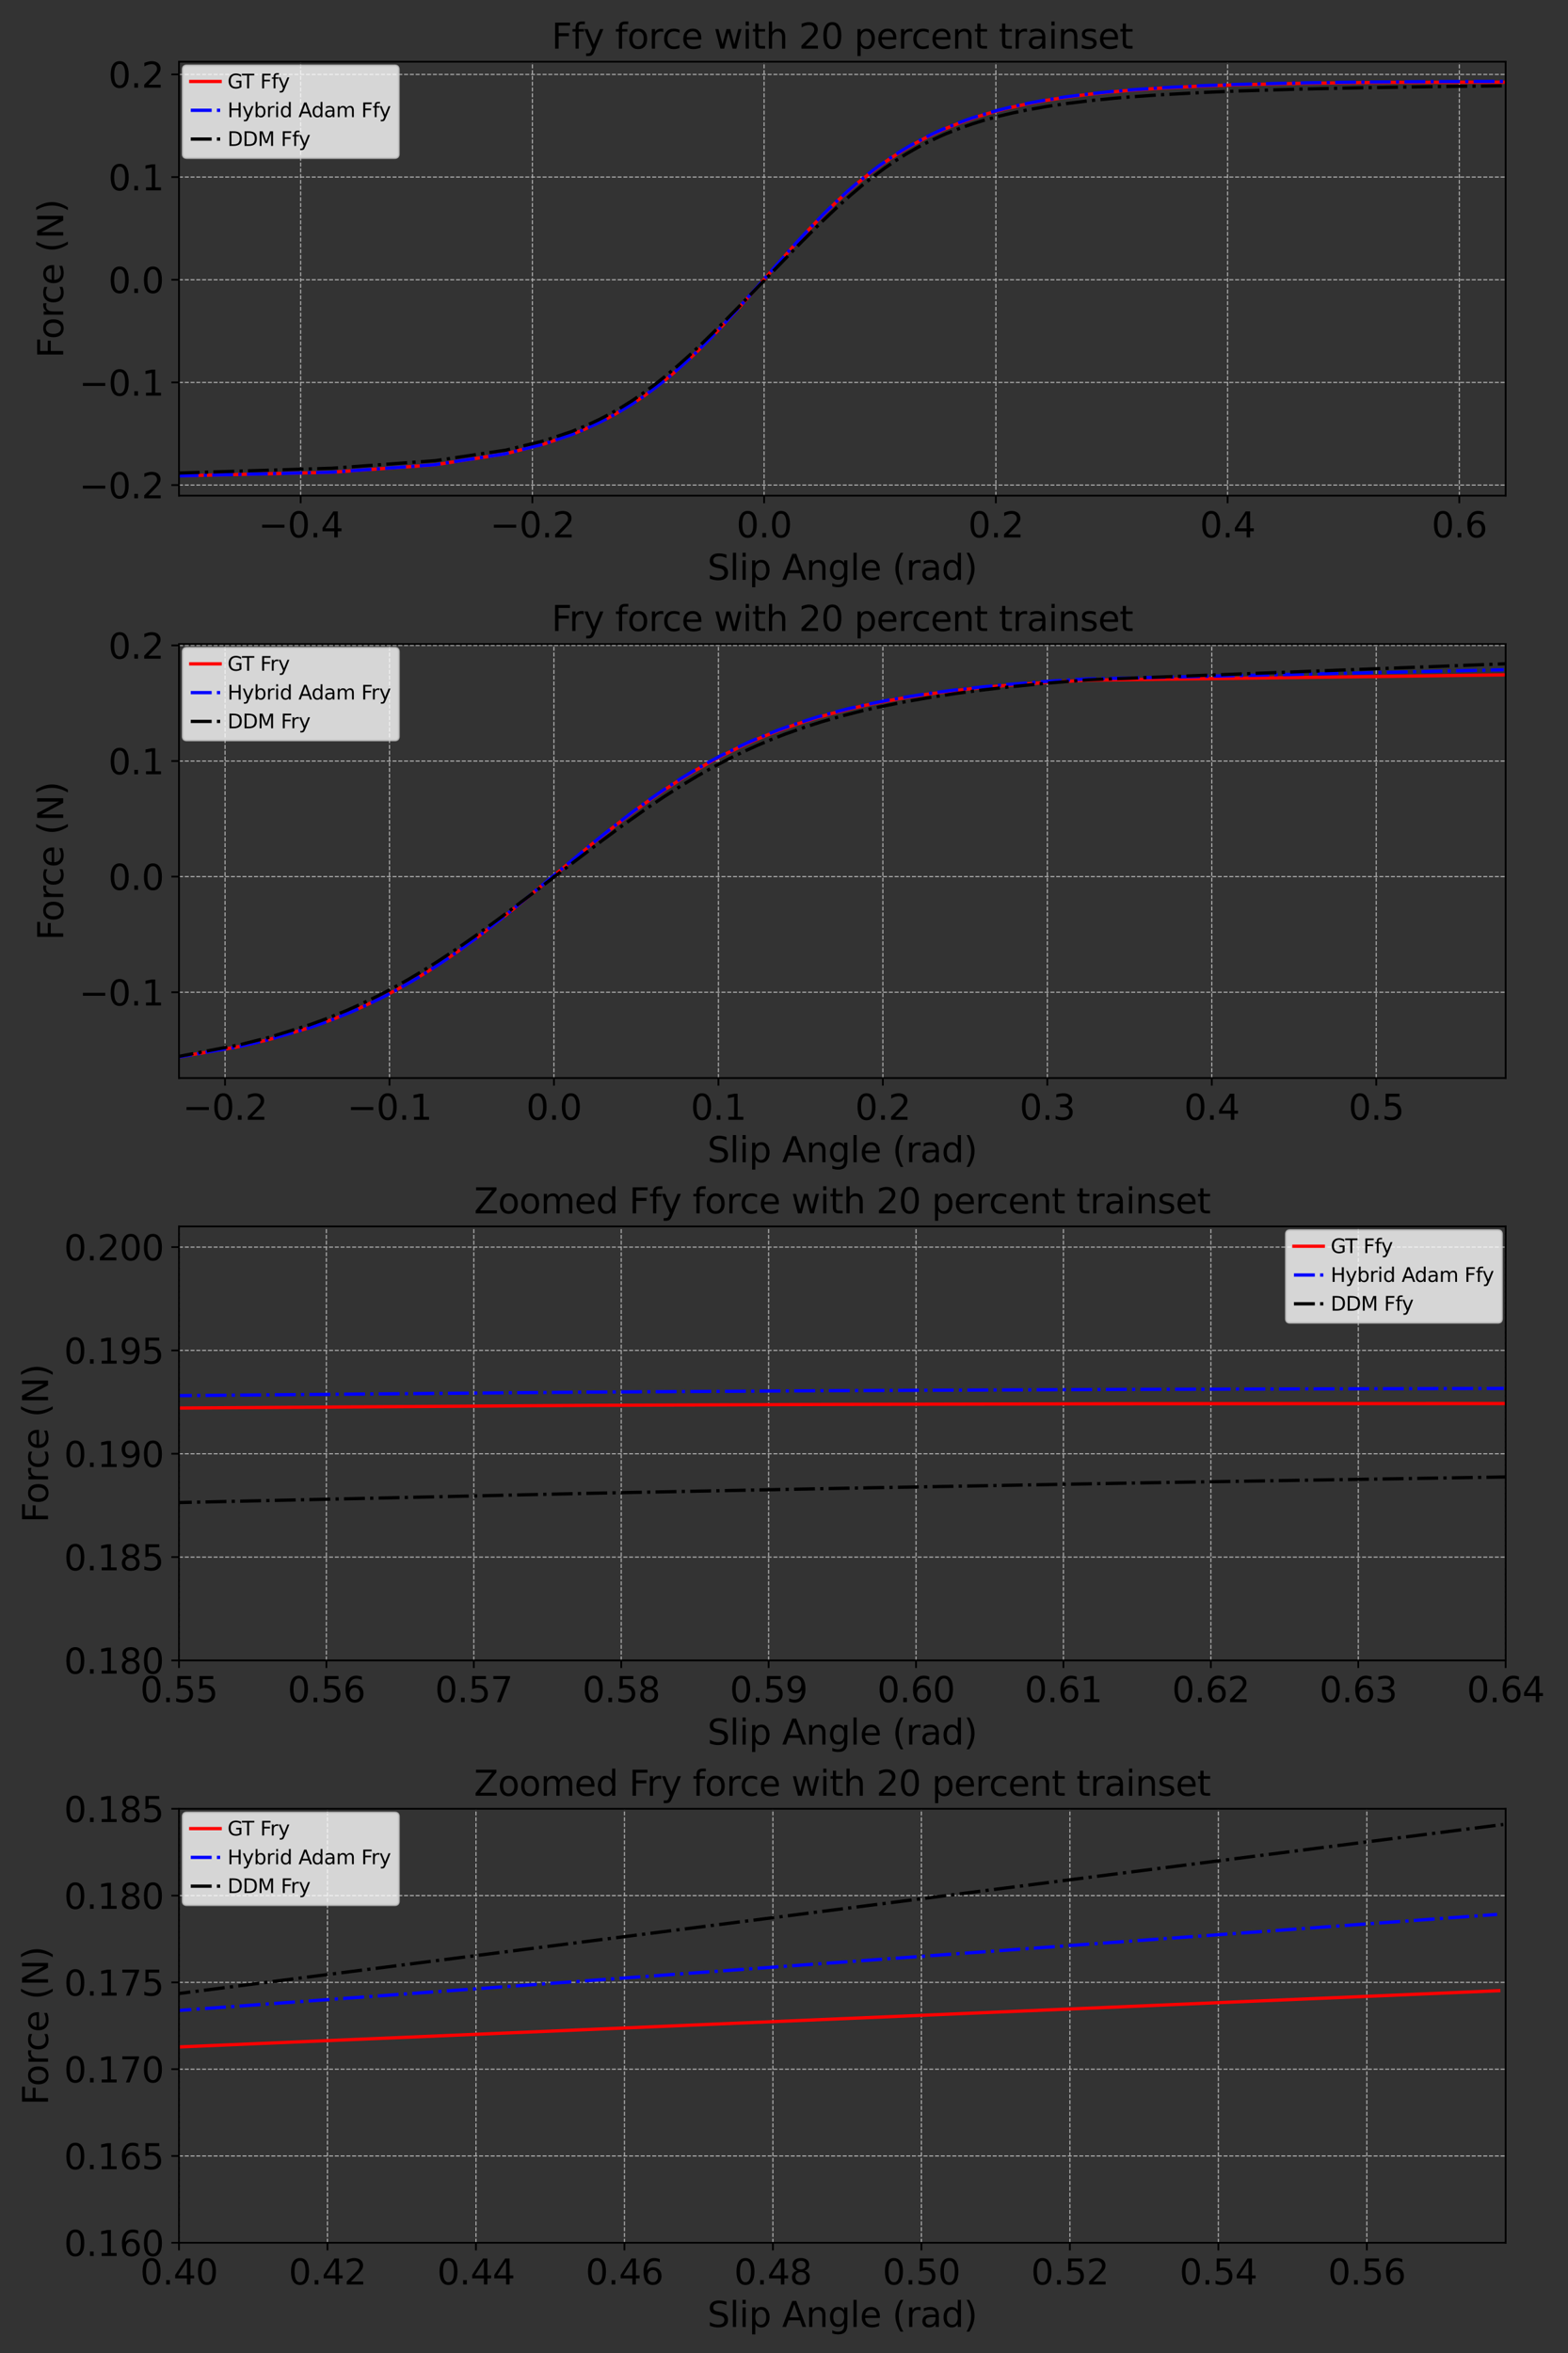 <?xml version="1.0" encoding="utf-8" standalone="no"?>
<!DOCTYPE svg PUBLIC "-//W3C//DTD SVG 1.1//EN"
  "http://www.w3.org/Graphics/SVG/1.1/DTD/svg11.dtd">
<svg xmlns:xlink="http://www.w3.org/1999/xlink" width="720pt" height="1080pt" viewBox="0 0 720 1080" xmlns="http://www.w3.org/2000/svg" version="1.1">
 <rect x="0" y="0" width="720" height="1080" fill="#333333" stroke="none"/>
 <defs>
  <style type="text/css">*{stroke-linejoin: round; stroke-linecap: butt}</style>
 </defs>
 <g id="figure_1">
  <g id="patch_1">
   <path d="M 0 1080 
L 720 1080 
L 720 0 
L 0 0 
L 0 1080 
z
" style="fill: none"/>
  </g>
  <g id="axes_1">
   <g id="patch_2">
    <path d="M 82.19 227.5 
L 691.38 227.5 
L 691.38 28.32 
L 82.19 28.32 
L 82.19 227.5 
z
" style="fill: none"/>
   </g>
   <g id="matplotlib.axis_1">
    <g id="xtick_1">
     <g id="line2d_1">
      <path d="M 138.055 227.5 
L 138.055 28.32 
" clip-path="url(#p5872930b86)" style="fill: none; stroke-dasharray: 1.85,0.8; stroke-dashoffset: 0; stroke: #b0b0b0; stroke-width: 0.5"/>
     </g>
     <g id="line2d_2">
      <defs>
       <path id="m38c49b6cf4" d="M 0 0 
L 0 3.5 
" style="stroke: #000000; stroke-width: 0.8"/>
      </defs>
      <g>
       <use xlink:href="#m38c49b6cf4" x="138.055" y="227.5" style="stroke: #000000; stroke-width: 0.8"/>
      </g>
     </g>
     <g id="text_1">
      <!-- −0.4 -->
      <g transform="translate(118.628 246.657) scale(0.16 -0.16)">
       <defs>
        <path id="DejaVuSans-2212" d="M 678 2272 
L 4684 2272 
L 4684 1741 
L 678 1741 
L 678 2272 
z
" transform="scale(0.016)"/>
        <path id="DejaVuSans-30" d="M 2034 4250 
Q 1547 4250 1301 3770 
Q 1056 3291 1056 2328 
Q 1056 1369 1301 889 
Q 1547 409 2034 409 
Q 2525 409 2770 889 
Q 3016 1369 3016 2328 
Q 3016 3291 2770 3770 
Q 2525 4250 2034 4250 
z
M 2034 4750 
Q 2819 4750 3233 4129 
Q 3647 3509 3647 2328 
Q 3647 1150 3233 529 
Q 2819 -91 2034 -91 
Q 1250 -91 836 529 
Q 422 1150 422 2328 
Q 422 3509 836 4129 
Q 1250 4750 2034 4750 
z
" transform="scale(0.016)"/>
        <path id="DejaVuSans-2e" d="M 684 794 
L 1344 794 
L 1344 0 
L 684 0 
L 684 794 
z
" transform="scale(0.016)"/>
        <path id="DejaVuSans-34" d="M 2419 4116 
L 825 1625 
L 2419 1625 
L 2419 4116 
z
M 2253 4666 
L 3047 4666 
L 3047 1625 
L 3713 1625 
L 3713 1100 
L 3047 1100 
L 3047 0 
L 2419 0 
L 2419 1100 
L 313 1100 
L 313 1709 
L 2253 4666 
z
" transform="scale(0.016)"/>
       </defs>
       <use xlink:href="#DejaVuSans-2212"/>
       <use xlink:href="#DejaVuSans-30" x="83.789"/>
       <use xlink:href="#DejaVuSans-2e" x="147.412"/>
       <use xlink:href="#DejaVuSans-34" x="179.199"/>
      </g>
     </g>
    </g>
    <g id="xtick_2">
     <g id="line2d_3">
      <path d="M 244.463 227.5 
L 244.463 28.32 
" clip-path="url(#p5872930b86)" style="fill: none; stroke-dasharray: 1.85,0.8; stroke-dashoffset: 0; stroke: #b0b0b0; stroke-width: 0.5"/>
     </g>
     <g id="line2d_4">
      <g>
       <use xlink:href="#m38c49b6cf4" x="244.463" y="227.5" style="stroke: #000000; stroke-width: 0.8"/>
      </g>
     </g>
     <g id="text_2">
      <!-- −0.2 -->
      <g transform="translate(225.037 246.657) scale(0.16 -0.16)">
       <defs>
        <path id="DejaVuSans-32" d="M 1228 531 
L 3431 531 
L 3431 0 
L 469 0 
L 469 531 
Q 828 903 1448 1529 
Q 2069 2156 2228 2338 
Q 2531 2678 2651 2914 
Q 2772 3150 2772 3378 
Q 2772 3750 2511 3984 
Q 2250 4219 1831 4219 
Q 1534 4219 1204 4116 
Q 875 4013 500 3803 
L 500 4441 
Q 881 4594 1212 4672 
Q 1544 4750 1819 4750 
Q 2544 4750 2975 4387 
Q 3406 4025 3406 3419 
Q 3406 3131 3298 2873 
Q 3191 2616 2906 2266 
Q 2828 2175 2409 1742 
Q 1991 1309 1228 531 
z
" transform="scale(0.016)"/>
       </defs>
       <use xlink:href="#DejaVuSans-2212"/>
       <use xlink:href="#DejaVuSans-30" x="83.789"/>
       <use xlink:href="#DejaVuSans-2e" x="147.412"/>
       <use xlink:href="#DejaVuSans-32" x="179.199"/>
      </g>
     </g>
    </g>
    <g id="xtick_3">
     <g id="line2d_5">
      <path d="M 350.872 227.5 
L 350.872 28.32 
" clip-path="url(#p5872930b86)" style="fill: none; stroke-dasharray: 1.85,0.8; stroke-dashoffset: 0; stroke: #b0b0b0; stroke-width: 0.5"/>
     </g>
     <g id="line2d_6">
      <g>
       <use xlink:href="#m38c49b6cf4" x="350.872" y="227.5" style="stroke: #000000; stroke-width: 0.8"/>
      </g>
     </g>
     <g id="text_3">
      <!-- 0.0 -->
      <g transform="translate(338.15 246.657) scale(0.16 -0.16)">
       <use xlink:href="#DejaVuSans-30"/>
       <use xlink:href="#DejaVuSans-2e" x="63.623"/>
       <use xlink:href="#DejaVuSans-30" x="95.41"/>
      </g>
     </g>
    </g>
    <g id="xtick_4">
     <g id="line2d_7">
      <path d="M 457.281 227.5 
L 457.281 28.32 
" clip-path="url(#p5872930b86)" style="fill: none; stroke-dasharray: 1.85,0.8; stroke-dashoffset: 0; stroke: #b0b0b0; stroke-width: 0.5"/>
     </g>
     <g id="line2d_8">
      <g>
       <use xlink:href="#m38c49b6cf4" x="457.281" y="227.5" style="stroke: #000000; stroke-width: 0.8"/>
      </g>
     </g>
     <g id="text_4">
      <!-- 0.2 -->
      <g transform="translate(444.558 246.657) scale(0.16 -0.16)">
       <use xlink:href="#DejaVuSans-30"/>
       <use xlink:href="#DejaVuSans-2e" x="63.623"/>
       <use xlink:href="#DejaVuSans-32" x="95.41"/>
      </g>
     </g>
    </g>
    <g id="xtick_5">
     <g id="line2d_9">
      <path d="M 563.69 227.5 
L 563.69 28.32 
" clip-path="url(#p5872930b86)" style="fill: none; stroke-dasharray: 1.85,0.8; stroke-dashoffset: 0; stroke: #b0b0b0; stroke-width: 0.5"/>
     </g>
     <g id="line2d_10">
      <g>
       <use xlink:href="#m38c49b6cf4" x="563.69" y="227.5" style="stroke: #000000; stroke-width: 0.8"/>
      </g>
     </g>
     <g id="text_5">
      <!-- 0.4 -->
      <g transform="translate(550.967 246.657) scale(0.16 -0.16)">
       <use xlink:href="#DejaVuSans-30"/>
       <use xlink:href="#DejaVuSans-2e" x="63.623"/>
       <use xlink:href="#DejaVuSans-34" x="95.41"/>
      </g>
     </g>
    </g>
    <g id="xtick_6">
     <g id="line2d_11">
      <path d="M 670.098 227.5 
L 670.098 28.32 
" clip-path="url(#p5872930b86)" style="fill: none; stroke-dasharray: 1.85,0.8; stroke-dashoffset: 0; stroke: #b0b0b0; stroke-width: 0.5"/>
     </g>
     <g id="line2d_12">
      <g>
       <use xlink:href="#m38c49b6cf4" x="670.098" y="227.5" style="stroke: #000000; stroke-width: 0.8"/>
      </g>
     </g>
     <g id="text_6">
      <!-- 0.6 -->
      <g transform="translate(657.376 246.657) scale(0.16 -0.16)">
       <defs>
        <path id="DejaVuSans-36" d="M 2113 2584 
Q 1688 2584 1439 2293 
Q 1191 2003 1191 1497 
Q 1191 994 1439 701 
Q 1688 409 2113 409 
Q 2538 409 2786 701 
Q 3034 994 3034 1497 
Q 3034 2003 2786 2293 
Q 2538 2584 2113 2584 
z
M 3366 4563 
L 3366 3988 
Q 3128 4100 2886 4159 
Q 2644 4219 2406 4219 
Q 1781 4219 1451 3797 
Q 1122 3375 1075 2522 
Q 1259 2794 1537 2939 
Q 1816 3084 2150 3084 
Q 2853 3084 3261 2657 
Q 3669 2231 3669 1497 
Q 3669 778 3244 343 
Q 2819 -91 2113 -91 
Q 1303 -91 875 529 
Q 447 1150 447 2328 
Q 447 3434 972 4092 
Q 1497 4750 2381 4750 
Q 2619 4750 2861 4703 
Q 3103 4656 3366 4563 
z
" transform="scale(0.016)"/>
       </defs>
       <use xlink:href="#DejaVuSans-30"/>
       <use xlink:href="#DejaVuSans-2e" x="63.623"/>
       <use xlink:href="#DejaVuSans-36" x="95.41"/>
      </g>
     </g>
    </g>
    <g id="text_7">
     <!-- Slip Angle (rad) -->
     <g transform="translate(324.819 266.142) scale(0.16 -0.16)">
      <defs>
       <path id="DejaVuSans-53" d="M 3425 4513 
L 3425 3897 
Q 3066 4069 2747 4153 
Q 2428 4238 2131 4238 
Q 1616 4238 1336 4038 
Q 1056 3838 1056 3469 
Q 1056 3159 1242 3001 
Q 1428 2844 1947 2747 
L 2328 2669 
Q 3034 2534 3370 2195 
Q 3706 1856 3706 1288 
Q 3706 609 3251 259 
Q 2797 -91 1919 -91 
Q 1588 -91 1214 -16 
Q 841 59 441 206 
L 441 856 
Q 825 641 1194 531 
Q 1563 422 1919 422 
Q 2459 422 2753 634 
Q 3047 847 3047 1241 
Q 3047 1584 2836 1778 
Q 2625 1972 2144 2069 
L 1759 2144 
Q 1053 2284 737 2584 
Q 422 2884 422 3419 
Q 422 4038 858 4394 
Q 1294 4750 2059 4750 
Q 2388 4750 2728 4690 
Q 3069 4631 3425 4513 
z
" transform="scale(0.016)"/>
       <path id="DejaVuSans-6c" d="M 603 4863 
L 1178 4863 
L 1178 0 
L 603 0 
L 603 4863 
z
" transform="scale(0.016)"/>
       <path id="DejaVuSans-69" d="M 603 3500 
L 1178 3500 
L 1178 0 
L 603 0 
L 603 3500 
z
M 603 4863 
L 1178 4863 
L 1178 4134 
L 603 4134 
L 603 4863 
z
" transform="scale(0.016)"/>
       <path id="DejaVuSans-70" d="M 1159 525 
L 1159 -1331 
L 581 -1331 
L 581 3500 
L 1159 3500 
L 1159 2969 
Q 1341 3281 1617 3432 
Q 1894 3584 2278 3584 
Q 2916 3584 3314 3078 
Q 3713 2572 3713 1747 
Q 3713 922 3314 415 
Q 2916 -91 2278 -91 
Q 1894 -91 1617 61 
Q 1341 213 1159 525 
z
M 3116 1747 
Q 3116 2381 2855 2742 
Q 2594 3103 2138 3103 
Q 1681 3103 1420 2742 
Q 1159 2381 1159 1747 
Q 1159 1113 1420 752 
Q 1681 391 2138 391 
Q 2594 391 2855 752 
Q 3116 1113 3116 1747 
z
" transform="scale(0.016)"/>
       <path id="DejaVuSans-20" transform="scale(0.016)"/>
       <path id="DejaVuSans-41" d="M 2188 4044 
L 1331 1722 
L 3047 1722 
L 2188 4044 
z
M 1831 4666 
L 2547 4666 
L 4325 0 
L 3669 0 
L 3244 1197 
L 1141 1197 
L 716 0 
L 50 0 
L 1831 4666 
z
" transform="scale(0.016)"/>
       <path id="DejaVuSans-6e" d="M 3513 2113 
L 3513 0 
L 2938 0 
L 2938 2094 
Q 2938 2591 2744 2837 
Q 2550 3084 2163 3084 
Q 1697 3084 1428 2787 
Q 1159 2491 1159 1978 
L 1159 0 
L 581 0 
L 581 3500 
L 1159 3500 
L 1159 2956 
Q 1366 3272 1645 3428 
Q 1925 3584 2291 3584 
Q 2894 3584 3203 3211 
Q 3513 2838 3513 2113 
z
" transform="scale(0.016)"/>
       <path id="DejaVuSans-67" d="M 2906 1791 
Q 2906 2416 2648 2759 
Q 2391 3103 1925 3103 
Q 1463 3103 1205 2759 
Q 947 2416 947 1791 
Q 947 1169 1205 825 
Q 1463 481 1925 481 
Q 2391 481 2648 825 
Q 2906 1169 2906 1791 
z
M 3481 434 
Q 3481 -459 3084 -895 
Q 2688 -1331 1869 -1331 
Q 1566 -1331 1297 -1286 
Q 1028 -1241 775 -1147 
L 775 -588 
Q 1028 -725 1275 -790 
Q 1522 -856 1778 -856 
Q 2344 -856 2625 -561 
Q 2906 -266 2906 331 
L 2906 616 
Q 2728 306 2450 153 
Q 2172 0 1784 0 
Q 1141 0 747 490 
Q 353 981 353 1791 
Q 353 2603 747 3093 
Q 1141 3584 1784 3584 
Q 2172 3584 2450 3431 
Q 2728 3278 2906 2969 
L 2906 3500 
L 3481 3500 
L 3481 434 
z
" transform="scale(0.016)"/>
       <path id="DejaVuSans-65" d="M 3597 1894 
L 3597 1613 
L 953 1613 
Q 991 1019 1311 708 
Q 1631 397 2203 397 
Q 2534 397 2845 478 
Q 3156 559 3463 722 
L 3463 178 
Q 3153 47 2828 -22 
Q 2503 -91 2169 -91 
Q 1331 -91 842 396 
Q 353 884 353 1716 
Q 353 2575 817 3079 
Q 1281 3584 2069 3584 
Q 2775 3584 3186 3129 
Q 3597 2675 3597 1894 
z
M 3022 2063 
Q 3016 2534 2758 2815 
Q 2500 3097 2075 3097 
Q 1594 3097 1305 2825 
Q 1016 2553 972 2059 
L 3022 2063 
z
" transform="scale(0.016)"/>
       <path id="DejaVuSans-28" d="M 1984 4856 
Q 1566 4138 1362 3434 
Q 1159 2731 1159 2009 
Q 1159 1288 1364 580 
Q 1569 -128 1984 -844 
L 1484 -844 
Q 1016 -109 783 600 
Q 550 1309 550 2009 
Q 550 2706 781 3412 
Q 1013 4119 1484 4856 
L 1984 4856 
z
" transform="scale(0.016)"/>
       <path id="DejaVuSans-72" d="M 2631 2963 
Q 2534 3019 2420 3045 
Q 2306 3072 2169 3072 
Q 1681 3072 1420 2755 
Q 1159 2438 1159 1844 
L 1159 0 
L 581 0 
L 581 3500 
L 1159 3500 
L 1159 2956 
Q 1341 3275 1631 3429 
Q 1922 3584 2338 3584 
Q 2397 3584 2469 3576 
Q 2541 3569 2628 3553 
L 2631 2963 
z
" transform="scale(0.016)"/>
       <path id="DejaVuSans-61" d="M 2194 1759 
Q 1497 1759 1228 1600 
Q 959 1441 959 1056 
Q 959 750 1161 570 
Q 1363 391 1709 391 
Q 2188 391 2477 730 
Q 2766 1069 2766 1631 
L 2766 1759 
L 2194 1759 
z
M 3341 1997 
L 3341 0 
L 2766 0 
L 2766 531 
Q 2569 213 2275 61 
Q 1981 -91 1556 -91 
Q 1019 -91 701 211 
Q 384 513 384 1019 
Q 384 1609 779 1909 
Q 1175 2209 1959 2209 
L 2766 2209 
L 2766 2266 
Q 2766 2663 2505 2880 
Q 2244 3097 1772 3097 
Q 1472 3097 1187 3025 
Q 903 2953 641 2809 
L 641 3341 
Q 956 3463 1253 3523 
Q 1550 3584 1831 3584 
Q 2591 3584 2966 3190 
Q 3341 2797 3341 1997 
z
" transform="scale(0.016)"/>
       <path id="DejaVuSans-64" d="M 2906 2969 
L 2906 4863 
L 3481 4863 
L 3481 0 
L 2906 0 
L 2906 525 
Q 2725 213 2448 61 
Q 2172 -91 1784 -91 
Q 1150 -91 751 415 
Q 353 922 353 1747 
Q 353 2572 751 3078 
Q 1150 3584 1784 3584 
Q 2172 3584 2448 3432 
Q 2725 3281 2906 2969 
z
M 947 1747 
Q 947 1113 1208 752 
Q 1469 391 1925 391 
Q 2381 391 2643 752 
Q 2906 1113 2906 1747 
Q 2906 2381 2643 2742 
Q 2381 3103 1925 3103 
Q 1469 3103 1208 2742 
Q 947 2381 947 1747 
z
" transform="scale(0.016)"/>
       <path id="DejaVuSans-29" d="M 513 4856 
L 1013 4856 
Q 1481 4119 1714 3412 
Q 1947 2706 1947 2009 
Q 1947 1309 1714 600 
Q 1481 -109 1013 -844 
L 513 -844 
Q 928 -128 1133 580 
Q 1338 1288 1338 2009 
Q 1338 2731 1133 3434 
Q 928 4138 513 4856 
z
" transform="scale(0.016)"/>
      </defs>
      <use xlink:href="#DejaVuSans-53"/>
      <use xlink:href="#DejaVuSans-6c" x="63.477"/>
      <use xlink:href="#DejaVuSans-69" x="91.26"/>
      <use xlink:href="#DejaVuSans-70" x="119.043"/>
      <use xlink:href="#DejaVuSans-20" x="182.52"/>
      <use xlink:href="#DejaVuSans-41" x="214.307"/>
      <use xlink:href="#DejaVuSans-6e" x="282.715"/>
      <use xlink:href="#DejaVuSans-67" x="346.094"/>
      <use xlink:href="#DejaVuSans-6c" x="409.57"/>
      <use xlink:href="#DejaVuSans-65" x="437.354"/>
      <use xlink:href="#DejaVuSans-20" x="498.877"/>
      <use xlink:href="#DejaVuSans-28" x="530.664"/>
      <use xlink:href="#DejaVuSans-72" x="569.678"/>
      <use xlink:href="#DejaVuSans-61" x="610.791"/>
      <use xlink:href="#DejaVuSans-64" x="672.07"/>
      <use xlink:href="#DejaVuSans-29" x="735.547"/>
     </g>
    </g>
   </g>
   <g id="matplotlib.axis_2">
    <g id="ytick_1">
     <g id="line2d_13">
      <path d="M 82.19 222.647 
L 691.38 222.647 
" clip-path="url(#p5872930b86)" style="fill: none; stroke-dasharray: 1.85,0.8; stroke-dashoffset: 0; stroke: #b0b0b0; stroke-width: 0.5"/>
     </g>
     <g id="line2d_14">
      <defs>
       <path id="maa8ab0395e" d="M 0 0 
L -3.5 0 
" style="stroke: #000000; stroke-width: 0.8"/>
      </defs>
      <g>
       <use xlink:href="#maa8ab0395e" x="82.19" y="222.647" style="stroke: #000000; stroke-width: 0.8"/>
      </g>
     </g>
     <g id="text_8">
      <!-- −0.2 -->
      <g transform="translate(36.337 228.726) scale(0.16 -0.16)">
       <use xlink:href="#DejaVuSans-2212"/>
       <use xlink:href="#DejaVuSans-30" x="83.789"/>
       <use xlink:href="#DejaVuSans-2e" x="147.412"/>
       <use xlink:href="#DejaVuSans-32" x="179.199"/>
      </g>
     </g>
    </g>
    <g id="ytick_2">
     <g id="line2d_15">
      <path d="M 82.19 175.523 
L 691.38 175.523 
" clip-path="url(#p5872930b86)" style="fill: none; stroke-dasharray: 1.85,0.8; stroke-dashoffset: 0; stroke: #b0b0b0; stroke-width: 0.5"/>
     </g>
     <g id="line2d_16">
      <g>
       <use xlink:href="#maa8ab0395e" x="82.19" y="175.523" style="stroke: #000000; stroke-width: 0.8"/>
      </g>
     </g>
     <g id="text_9">
      <!-- −0.1 -->
      <g transform="translate(36.337 181.602) scale(0.16 -0.16)">
       <defs>
        <path id="DejaVuSans-31" d="M 794 531 
L 1825 531 
L 1825 4091 
L 703 3866 
L 703 4441 
L 1819 4666 
L 2450 4666 
L 2450 531 
L 3481 531 
L 3481 0 
L 794 0 
L 794 531 
z
" transform="scale(0.016)"/>
       </defs>
       <use xlink:href="#DejaVuSans-2212"/>
       <use xlink:href="#DejaVuSans-30" x="83.789"/>
       <use xlink:href="#DejaVuSans-2e" x="147.412"/>
       <use xlink:href="#DejaVuSans-31" x="179.199"/>
      </g>
     </g>
    </g>
    <g id="ytick_3">
     <g id="line2d_17">
      <path d="M 82.19 128.399 
L 691.38 128.399 
" clip-path="url(#p5872930b86)" style="fill: none; stroke-dasharray: 1.85,0.8; stroke-dashoffset: 0; stroke: #b0b0b0; stroke-width: 0.5"/>
     </g>
     <g id="line2d_18">
      <g>
       <use xlink:href="#maa8ab0395e" x="82.19" y="128.399" style="stroke: #000000; stroke-width: 0.8"/>
      </g>
     </g>
     <g id="text_10">
      <!-- 0.0 -->
      <g transform="translate(49.745 134.478) scale(0.16 -0.16)">
       <use xlink:href="#DejaVuSans-30"/>
       <use xlink:href="#DejaVuSans-2e" x="63.623"/>
       <use xlink:href="#DejaVuSans-30" x="95.41"/>
      </g>
     </g>
    </g>
    <g id="ytick_4">
     <g id="line2d_19">
      <path d="M 82.19 81.275 
L 691.38 81.275 
" clip-path="url(#p5872930b86)" style="fill: none; stroke-dasharray: 1.85,0.8; stroke-dashoffset: 0; stroke: #b0b0b0; stroke-width: 0.5"/>
     </g>
     <g id="line2d_20">
      <g>
       <use xlink:href="#maa8ab0395e" x="82.19" y="81.275" style="stroke: #000000; stroke-width: 0.8"/>
      </g>
     </g>
     <g id="text_11">
      <!-- 0.1 -->
      <g transform="translate(49.745 87.354) scale(0.16 -0.16)">
       <use xlink:href="#DejaVuSans-30"/>
       <use xlink:href="#DejaVuSans-2e" x="63.623"/>
       <use xlink:href="#DejaVuSans-31" x="95.41"/>
      </g>
     </g>
    </g>
    <g id="ytick_5">
     <g id="line2d_21">
      <path d="M 82.19 34.151 
L 691.38 34.151 
" clip-path="url(#p5872930b86)" style="fill: none; stroke-dasharray: 1.85,0.8; stroke-dashoffset: 0; stroke: #b0b0b0; stroke-width: 0.5"/>
     </g>
     <g id="line2d_22">
      <g>
       <use xlink:href="#maa8ab0395e" x="82.19" y="34.151" style="stroke: #000000; stroke-width: 0.8"/>
      </g>
     </g>
     <g id="text_12">
      <!-- 0.2 -->
      <g transform="translate(49.745 40.23) scale(0.16 -0.16)">
       <use xlink:href="#DejaVuSans-30"/>
       <use xlink:href="#DejaVuSans-2e" x="63.623"/>
       <use xlink:href="#DejaVuSans-32" x="95.41"/>
      </g>
     </g>
    </g>
    <g id="text_13">
     <!-- Force (N) -->
     <g transform="translate(29.01 164.316) rotate(-90) scale(0.16 -0.16)">
      <defs>
       <path id="DejaVuSans-46" d="M 628 4666 
L 3309 4666 
L 3309 4134 
L 1259 4134 
L 1259 2759 
L 3109 2759 
L 3109 2228 
L 1259 2228 
L 1259 0 
L 628 0 
L 628 4666 
z
" transform="scale(0.016)"/>
       <path id="DejaVuSans-6f" d="M 1959 3097 
Q 1497 3097 1228 2736 
Q 959 2375 959 1747 
Q 959 1119 1226 758 
Q 1494 397 1959 397 
Q 2419 397 2687 759 
Q 2956 1122 2956 1747 
Q 2956 2369 2687 2733 
Q 2419 3097 1959 3097 
z
M 1959 3584 
Q 2709 3584 3137 3096 
Q 3566 2609 3566 1747 
Q 3566 888 3137 398 
Q 2709 -91 1959 -91 
Q 1206 -91 779 398 
Q 353 888 353 1747 
Q 353 2609 779 3096 
Q 1206 3584 1959 3584 
z
" transform="scale(0.016)"/>
       <path id="DejaVuSans-63" d="M 3122 3366 
L 3122 2828 
Q 2878 2963 2633 3030 
Q 2388 3097 2138 3097 
Q 1578 3097 1268 2742 
Q 959 2388 959 1747 
Q 959 1106 1268 751 
Q 1578 397 2138 397 
Q 2388 397 2633 464 
Q 2878 531 3122 666 
L 3122 134 
Q 2881 22 2623 -34 
Q 2366 -91 2075 -91 
Q 1284 -91 818 406 
Q 353 903 353 1747 
Q 353 2603 823 3093 
Q 1294 3584 2113 3584 
Q 2378 3584 2631 3529 
Q 2884 3475 3122 3366 
z
" transform="scale(0.016)"/>
       <path id="DejaVuSans-4e" d="M 628 4666 
L 1478 4666 
L 3547 763 
L 3547 4666 
L 4159 4666 
L 4159 0 
L 3309 0 
L 1241 3903 
L 1241 0 
L 628 0 
L 628 4666 
z
" transform="scale(0.016)"/>
      </defs>
      <use xlink:href="#DejaVuSans-46"/>
      <use xlink:href="#DejaVuSans-6f" x="53.895"/>
      <use xlink:href="#DejaVuSans-72" x="115.076"/>
      <use xlink:href="#DejaVuSans-63" x="153.939"/>
      <use xlink:href="#DejaVuSans-65" x="208.92"/>
      <use xlink:href="#DejaVuSans-20" x="270.443"/>
      <use xlink:href="#DejaVuSans-28" x="302.23"/>
      <use xlink:href="#DejaVuSans-4e" x="341.244"/>
      <use xlink:href="#DejaVuSans-29" x="416.049"/>
     </g>
    </g>
   </g>
   <g id="line2d_23">
    <path d="M 81.687 218.404 
L 152.237 216.769 
L 199.539 213.356 
L 231.948 208.308 
L 249.599 203.836 
L 262.406 199.463 
L 268.446 196.994 
L 274.394 194.27 
L 279.288 191.793 
L 285.27 188.455 
L 290.227 185.412 
L 295.215 182.088 
L 299.784 178.802 
L 304.888 174.855 
L 309.852 170.735 
L 315.078 166.103 
L 320.222 161.261 
L 326.108 155.401 
L 332.273 148.944 
L 339.355 141.205 
L 350.389 128.747 
L 350.623 128.48 
L 350.872 128.399 
L 351.241 127.776 
L 364.396 112.966 
L 371.56 105.228 
L 378.319 98.282 
L 384.05 92.719 
L 389.043 88.146 
L 394.19 83.716 
L 399.853 79.184 
L 405.01 75.372 
L 409.287 72.433 
L 414.352 69.209 
L 418.172 66.955 
L 424.235 63.674 
L 429.465 61.12 
L 434.181 59.021 
L 441.258 56.202 
L 447.876 53.895 
L 454.039 51.999 
L 461.474 49.999 
L 464.398 49.29 
L 471.38 47.755 
L 480.038 46.126 
L 489.391 44.655 
L 500.428 43.237 
L 509.94 42.241 
L 518.776 41.469 
L 532.352 40.516 
L 550.835 39.566 
L 567.365 38.967 
L 595.5 38.312 
L 620.883 37.981 
L 641.628 37.829 
L 691.444 37.718 
L 691.444 37.718 
" clip-path="url(#p5872930b86)" style="fill: none; stroke: #ff0000; stroke-width: 1.5; stroke-linecap: square"/>
   </g>
   <g id="line2d_24">
    <path d="M 81.555 218.446 
L 152.104 216.748 
L 199.407 213.338 
L 231.815 208.331 
L 249.466 203.892 
L 262.273 199.545 
L 268.313 197.087 
L 274.261 194.373 
L 279.155 191.903 
L 284.743 188.802 
L 289.902 185.657 
L 294.505 182.609 
L 299.651 178.926 
L 304.755 174.977 
L 309.719 170.855 
L 314.945 166.217 
L 320.089 161.368 
L 325.975 155.5 
L 332.14 149.031 
L 339.222 141.279 
L 350.243 128.807 
L 350.49 128.526 
L 350.872 128.399 
L 351.051 127.886 
L 364.263 112.969 
L 371.427 105.205 
L 378.186 98.232 
L 383.917 92.646 
L 388.91 88.054 
L 394.057 83.604 
L 399.268 79.403 
L 403.762 76.027 
L 408.751 72.544 
L 413.762 69.32 
L 418.039 66.778 
L 424.102 63.49 
L 429.332 60.931 
L 434.048 58.829 
L 441.126 56.01 
L 446.18 54.221 
L 450.819 52.73 
L 458.505 50.541 
L 464.265 49.107 
L 471.247 47.576 
L 479.905 45.952 
L 489.258 44.486 
L 500.295 43.071 
L 509.807 42.076 
L 518.643 41.303 
L 532.219 40.346 
L 550.703 39.386 
L 567.232 38.772 
L 595.405 38.088 
L 623.467 37.699 
L 658.157 37.458 
L 691.311 37.374 
L 691.311 37.374 
" clip-path="url(#p5872930b86)" style="fill: none; stroke-dasharray: 9.6,2.4,1.5,2.4; stroke-dashoffset: 0; stroke: #0000ff; stroke-width: 1.5"/>
   </g>
   <g id="line2d_25">
    <path d="M 82.078 217.119 
L 152.627 214.907 
L 199.93 211.435 
L 232.338 206.598 
L 249.989 202.27 
L 262.796 197.954 
L 268.836 195.48 
L 274.784 192.729 
L 279.678 190.209 
L 285.266 187.032 
L 290.214 183.938 
L 295.029 180.672 
L 300.174 176.9 
L 305.52 172.683 
L 310.986 168.075 
L 316.469 163.18 
L 323.123 156.929 
L 330.569 149.614 
L 339.745 140.288 
L 350.779 128.85 
L 350.872 128.399 
L 350.945 128.677 
L 351.013 128.606 
L 368.157 110.929 
L 376.81 102.329 
L 384.189 95.323 
L 390.395 89.747 
L 395.767 85.197 
L 400.589 81.357 
L 406.292 77.133 
L 410.992 73.919 
L 416.159 70.665 
L 421.141 67.8 
L 426.026 65.239 
L 431.822 62.503 
L 434.571 61.314 
L 441.54 58.583 
L 446.704 56.801 
L 451.342 55.358 
L 459.028 53.257 
L 464.788 51.891 
L 471.771 50.44 
L 480.428 48.906 
L 489.781 47.521 
L 500.818 46.178 
L 510.33 45.222 
L 519.166 44.468 
L 532.742 43.509 
L 553.637 42.385 
L 567.756 41.801 
L 595.928 40.922 
L 623.99 40.304 
L 658.68 39.761 
L 691.834 39.388 
L 691.834 39.388 
" clip-path="url(#p5872930b86)" style="fill: none; stroke-dasharray: 9.6,2.4,1.5,2.4; stroke-dashoffset: 0; stroke: #000000; stroke-width: 1.5"/>
   </g>
   <g id="patch_3">
    <path d="M 82.19 227.5 
L 82.19 28.32 
" style="fill: none; stroke: #000000; stroke-width: 0.8; stroke-linejoin: miter; stroke-linecap: square"/>
   </g>
   <g id="patch_4">
    <path d="M 691.38 227.5 
L 691.38 28.32 
" style="fill: none; stroke: #000000; stroke-width: 0.8; stroke-linejoin: miter; stroke-linecap: square"/>
   </g>
   <g id="patch_5">
    <path d="M 82.19 227.5 
L 691.38 227.5 
" style="fill: none; stroke: #000000; stroke-width: 0.8; stroke-linejoin: miter; stroke-linecap: square"/>
   </g>
   <g id="patch_6">
    <path d="M 82.19 28.32 
L 691.38 28.32 
" style="fill: none; stroke: #000000; stroke-width: 0.8; stroke-linejoin: miter; stroke-linecap: square"/>
   </g>
   <g id="text_14">
    <!-- Ffy force with 20 percent trainset -->
    <g transform="translate(253.284 22.32) scale(0.16 -0.16)">
     <defs>
      <path id="DejaVuSans-66" d="M 2375 4863 
L 2375 4384 
L 1825 4384 
Q 1516 4384 1395 4259 
Q 1275 4134 1275 3809 
L 1275 3500 
L 2222 3500 
L 2222 3053 
L 1275 3053 
L 1275 0 
L 697 0 
L 697 3053 
L 147 3053 
L 147 3500 
L 697 3500 
L 697 3744 
Q 697 4328 969 4595 
Q 1241 4863 1831 4863 
L 2375 4863 
z
" transform="scale(0.016)"/>
      <path id="DejaVuSans-79" d="M 2059 -325 
Q 1816 -950 1584 -1140 
Q 1353 -1331 966 -1331 
L 506 -1331 
L 506 -850 
L 844 -850 
Q 1081 -850 1212 -737 
Q 1344 -625 1503 -206 
L 1606 56 
L 191 3500 
L 800 3500 
L 1894 763 
L 2988 3500 
L 3597 3500 
L 2059 -325 
z
" transform="scale(0.016)"/>
      <path id="DejaVuSans-77" d="M 269 3500 
L 844 3500 
L 1563 769 
L 2278 3500 
L 2956 3500 
L 3675 769 
L 4391 3500 
L 4966 3500 
L 4050 0 
L 3372 0 
L 2619 2869 
L 1863 0 
L 1184 0 
L 269 3500 
z
" transform="scale(0.016)"/>
      <path id="DejaVuSans-74" d="M 1172 4494 
L 1172 3500 
L 2356 3500 
L 2356 3053 
L 1172 3053 
L 1172 1153 
Q 1172 725 1289 603 
Q 1406 481 1766 481 
L 2356 481 
L 2356 0 
L 1766 0 
Q 1100 0 847 248 
Q 594 497 594 1153 
L 594 3053 
L 172 3053 
L 172 3500 
L 594 3500 
L 594 4494 
L 1172 4494 
z
" transform="scale(0.016)"/>
      <path id="DejaVuSans-68" d="M 3513 2113 
L 3513 0 
L 2938 0 
L 2938 2094 
Q 2938 2591 2744 2837 
Q 2550 3084 2163 3084 
Q 1697 3084 1428 2787 
Q 1159 2491 1159 1978 
L 1159 0 
L 581 0 
L 581 4863 
L 1159 4863 
L 1159 2956 
Q 1366 3272 1645 3428 
Q 1925 3584 2291 3584 
Q 2894 3584 3203 3211 
Q 3513 2838 3513 2113 
z
" transform="scale(0.016)"/>
      <path id="DejaVuSans-73" d="M 2834 3397 
L 2834 2853 
Q 2591 2978 2328 3040 
Q 2066 3103 1784 3103 
Q 1356 3103 1142 2972 
Q 928 2841 928 2578 
Q 928 2378 1081 2264 
Q 1234 2150 1697 2047 
L 1894 2003 
Q 2506 1872 2764 1633 
Q 3022 1394 3022 966 
Q 3022 478 2636 193 
Q 2250 -91 1575 -91 
Q 1294 -91 989 -36 
Q 684 19 347 128 
L 347 722 
Q 666 556 975 473 
Q 1284 391 1588 391 
Q 1994 391 2212 530 
Q 2431 669 2431 922 
Q 2431 1156 2273 1281 
Q 2116 1406 1581 1522 
L 1381 1569 
Q 847 1681 609 1914 
Q 372 2147 372 2553 
Q 372 3047 722 3315 
Q 1072 3584 1716 3584 
Q 2034 3584 2315 3537 
Q 2597 3491 2834 3397 
z
" transform="scale(0.016)"/>
     </defs>
     <use xlink:href="#DejaVuSans-46"/>
     <use xlink:href="#DejaVuSans-66" x="57.52"/>
     <use xlink:href="#DejaVuSans-79" x="90.975"/>
     <use xlink:href="#DejaVuSans-20" x="150.154"/>
     <use xlink:href="#DejaVuSans-66" x="181.941"/>
     <use xlink:href="#DejaVuSans-6f" x="217.146"/>
     <use xlink:href="#DejaVuSans-72" x="278.328"/>
     <use xlink:href="#DejaVuSans-63" x="317.191"/>
     <use xlink:href="#DejaVuSans-65" x="372.172"/>
     <use xlink:href="#DejaVuSans-20" x="433.695"/>
     <use xlink:href="#DejaVuSans-77" x="465.482"/>
     <use xlink:href="#DejaVuSans-69" x="547.27"/>
     <use xlink:href="#DejaVuSans-74" x="575.053"/>
     <use xlink:href="#DejaVuSans-68" x="614.262"/>
     <use xlink:href="#DejaVuSans-20" x="677.641"/>
     <use xlink:href="#DejaVuSans-32" x="709.428"/>
     <use xlink:href="#DejaVuSans-30" x="773.051"/>
     <use xlink:href="#DejaVuSans-20" x="836.674"/>
     <use xlink:href="#DejaVuSans-70" x="868.461"/>
     <use xlink:href="#DejaVuSans-65" x="931.938"/>
     <use xlink:href="#DejaVuSans-72" x="993.461"/>
     <use xlink:href="#DejaVuSans-63" x="1032.324"/>
     <use xlink:href="#DejaVuSans-65" x="1087.305"/>
     <use xlink:href="#DejaVuSans-6e" x="1148.828"/>
     <use xlink:href="#DejaVuSans-74" x="1212.207"/>
     <use xlink:href="#DejaVuSans-20" x="1251.416"/>
     <use xlink:href="#DejaVuSans-74" x="1283.203"/>
     <use xlink:href="#DejaVuSans-72" x="1322.412"/>
     <use xlink:href="#DejaVuSans-61" x="1363.525"/>
     <use xlink:href="#DejaVuSans-69" x="1424.805"/>
     <use xlink:href="#DejaVuSans-6e" x="1452.588"/>
     <use xlink:href="#DejaVuSans-73" x="1515.967"/>
     <use xlink:href="#DejaVuSans-65" x="1568.066"/>
     <use xlink:href="#DejaVuSans-74" x="1629.59"/>
    </g>
   </g>
   <g id="legend_1">
    <g id="patch_7">
     <path d="M 85.79 72.451 
L 181.217 72.451 
Q 183.017 72.451 183.017 70.651 
L 183.017 31.92 
Q 183.017 30.12 181.217 30.12 
L 85.79 30.12 
Q 83.99 30.12 83.99 31.92 
L 83.99 70.651 
Q 83.99 72.451 85.79 72.451 
z
" style="fill: #ffffff; opacity: 0.8; stroke: #cccccc; stroke-linejoin: miter"/>
    </g>
    <g id="line2d_26">
     <path d="M 87.59 37.409 
L 94.34 37.409 
L 101.09 37.409 
" style="fill: none; stroke: #ff0000; stroke-width: 1.5; stroke-linecap: square"/>
    </g>
    <g id="text_15">
     <!-- GT Ffy -->
     <g transform="translate(104.465 40.559) scale(0.09 -0.09)">
      <defs>
       <path id="DejaVuSans-47" d="M 3809 666 
L 3809 1919 
L 2778 1919 
L 2778 2438 
L 4434 2438 
L 4434 434 
Q 4069 175 3628 42 
Q 3188 -91 2688 -91 
Q 1594 -91 976 548 
Q 359 1188 359 2328 
Q 359 3472 976 4111 
Q 1594 4750 2688 4750 
Q 3144 4750 3555 4637 
Q 3966 4525 4313 4306 
L 4313 3634 
Q 3963 3931 3569 4081 
Q 3175 4231 2741 4231 
Q 1884 4231 1454 3753 
Q 1025 3275 1025 2328 
Q 1025 1384 1454 906 
Q 1884 428 2741 428 
Q 3075 428 3337 486 
Q 3600 544 3809 666 
z
" transform="scale(0.016)"/>
       <path id="DejaVuSans-54" d="M -19 4666 
L 3928 4666 
L 3928 4134 
L 2272 4134 
L 2272 0 
L 1638 0 
L 1638 4134 
L -19 4134 
L -19 4666 
z
" transform="scale(0.016)"/>
      </defs>
      <use xlink:href="#DejaVuSans-47"/>
      <use xlink:href="#DejaVuSans-54" x="73.865"/>
      <use xlink:href="#DejaVuSans-20" x="134.949"/>
      <use xlink:href="#DejaVuSans-46" x="166.736"/>
      <use xlink:href="#DejaVuSans-66" x="224.256"/>
      <use xlink:href="#DejaVuSans-79" x="257.711"/>
     </g>
    </g>
    <g id="line2d_27">
     <path d="M 87.59 50.619 
L 94.34 50.619 
L 101.09 50.619 
" style="fill: none; stroke-dasharray: 9.6,2.4,1.5,2.4; stroke-dashoffset: 0; stroke: #0000ff; stroke-width: 1.5"/>
    </g>
    <g id="text_16">
     <!-- Hybrid Adam Ffy -->
     <g transform="translate(104.465 53.769) scale(0.09 -0.09)">
      <defs>
       <path id="DejaVuSans-48" d="M 628 4666 
L 1259 4666 
L 1259 2753 
L 3553 2753 
L 3553 4666 
L 4184 4666 
L 4184 0 
L 3553 0 
L 3553 2222 
L 1259 2222 
L 1259 0 
L 628 0 
L 628 4666 
z
" transform="scale(0.016)"/>
       <path id="DejaVuSans-62" d="M 3116 1747 
Q 3116 2381 2855 2742 
Q 2594 3103 2138 3103 
Q 1681 3103 1420 2742 
Q 1159 2381 1159 1747 
Q 1159 1113 1420 752 
Q 1681 391 2138 391 
Q 2594 391 2855 752 
Q 3116 1113 3116 1747 
z
M 1159 2969 
Q 1341 3281 1617 3432 
Q 1894 3584 2278 3584 
Q 2916 3584 3314 3078 
Q 3713 2572 3713 1747 
Q 3713 922 3314 415 
Q 2916 -91 2278 -91 
Q 1894 -91 1617 61 
Q 1341 213 1159 525 
L 1159 0 
L 581 0 
L 581 4863 
L 1159 4863 
L 1159 2969 
z
" transform="scale(0.016)"/>
       <path id="DejaVuSans-6d" d="M 3328 2828 
Q 3544 3216 3844 3400 
Q 4144 3584 4550 3584 
Q 5097 3584 5394 3201 
Q 5691 2819 5691 2113 
L 5691 0 
L 5113 0 
L 5113 2094 
Q 5113 2597 4934 2840 
Q 4756 3084 4391 3084 
Q 3944 3084 3684 2787 
Q 3425 2491 3425 1978 
L 3425 0 
L 2847 0 
L 2847 2094 
Q 2847 2600 2669 2842 
Q 2491 3084 2119 3084 
Q 1678 3084 1418 2786 
Q 1159 2488 1159 1978 
L 1159 0 
L 581 0 
L 581 3500 
L 1159 3500 
L 1159 2956 
Q 1356 3278 1631 3431 
Q 1906 3584 2284 3584 
Q 2666 3584 2933 3390 
Q 3200 3197 3328 2828 
z
" transform="scale(0.016)"/>
      </defs>
      <use xlink:href="#DejaVuSans-48"/>
      <use xlink:href="#DejaVuSans-79" x="75.195"/>
      <use xlink:href="#DejaVuSans-62" x="134.375"/>
      <use xlink:href="#DejaVuSans-72" x="197.852"/>
      <use xlink:href="#DejaVuSans-69" x="238.965"/>
      <use xlink:href="#DejaVuSans-64" x="266.748"/>
      <use xlink:href="#DejaVuSans-20" x="330.225"/>
      <use xlink:href="#DejaVuSans-41" x="362.012"/>
      <use xlink:href="#DejaVuSans-64" x="428.67"/>
      <use xlink:href="#DejaVuSans-61" x="492.146"/>
      <use xlink:href="#DejaVuSans-6d" x="553.426"/>
      <use xlink:href="#DejaVuSans-20" x="650.838"/>
      <use xlink:href="#DejaVuSans-46" x="682.625"/>
      <use xlink:href="#DejaVuSans-66" x="740.145"/>
      <use xlink:href="#DejaVuSans-79" x="773.6"/>
     </g>
    </g>
    <g id="line2d_28">
     <path d="M 87.59 63.829 
L 94.34 63.829 
L 101.09 63.829 
" style="fill: none; stroke-dasharray: 9.6,2.4,1.5,2.4; stroke-dashoffset: 0; stroke: #000000; stroke-width: 1.5"/>
    </g>
    <g id="text_17">
     <!-- DDM Ffy -->
     <g transform="translate(104.465 66.979) scale(0.09 -0.09)">
      <defs>
       <path id="DejaVuSans-44" d="M 1259 4147 
L 1259 519 
L 2022 519 
Q 2988 519 3436 956 
Q 3884 1394 3884 2338 
Q 3884 3275 3436 3711 
Q 2988 4147 2022 4147 
L 1259 4147 
z
M 628 4666 
L 1925 4666 
Q 3281 4666 3915 4102 
Q 4550 3538 4550 2338 
Q 4550 1131 3912 565 
Q 3275 0 1925 0 
L 628 0 
L 628 4666 
z
" transform="scale(0.016)"/>
       <path id="DejaVuSans-4d" d="M 628 4666 
L 1569 4666 
L 2759 1491 
L 3956 4666 
L 4897 4666 
L 4897 0 
L 4281 0 
L 4281 4097 
L 3078 897 
L 2444 897 
L 1241 4097 
L 1241 0 
L 628 0 
L 628 4666 
z
" transform="scale(0.016)"/>
      </defs>
      <use xlink:href="#DejaVuSans-44"/>
      <use xlink:href="#DejaVuSans-44" x="77.002"/>
      <use xlink:href="#DejaVuSans-4d" x="154.004"/>
      <use xlink:href="#DejaVuSans-20" x="240.283"/>
      <use xlink:href="#DejaVuSans-46" x="272.07"/>
      <use xlink:href="#DejaVuSans-66" x="329.59"/>
      <use xlink:href="#DejaVuSans-79" x="363.045"/>
     </g>
    </g>
   </g>
  </g>
  <g id="axes_2">
   <g id="patch_8">
    <path d="M 82.19 494.8 
L 691.38 494.8 
L 691.38 295.62 
L 82.19 295.62 
L 82.19 494.8 
z
" style="fill: none"/>
   </g>
   <g id="matplotlib.axis_3">
    <g id="xtick_7">
     <g id="line2d_29">
      <path d="M 103.335 494.8 
L 103.335 295.62 
" clip-path="url(#p340bb1db82)" style="fill: none; stroke-dasharray: 1.85,0.8; stroke-dashoffset: 0; stroke: #b0b0b0; stroke-width: 0.5"/>
     </g>
     <g id="line2d_30">
      <g>
       <use xlink:href="#m38c49b6cf4" x="103.335" y="494.8" style="stroke: #000000; stroke-width: 0.8"/>
      </g>
     </g>
     <g id="text_18">
      <!-- −0.2 -->
      <g transform="translate(83.908 513.957) scale(0.16 -0.16)">
       <use xlink:href="#DejaVuSans-2212"/>
       <use xlink:href="#DejaVuSans-30" x="83.789"/>
       <use xlink:href="#DejaVuSans-2e" x="147.412"/>
       <use xlink:href="#DejaVuSans-32" x="179.199"/>
      </g>
     </g>
    </g>
    <g id="xtick_8">
     <g id="line2d_31">
      <path d="M 178.851 494.8 
L 178.851 295.62 
" clip-path="url(#p340bb1db82)" style="fill: none; stroke-dasharray: 1.85,0.8; stroke-dashoffset: 0; stroke: #b0b0b0; stroke-width: 0.5"/>
     </g>
     <g id="line2d_32">
      <g>
       <use xlink:href="#m38c49b6cf4" x="178.851" y="494.8" style="stroke: #000000; stroke-width: 0.8"/>
      </g>
     </g>
     <g id="text_19">
      <!-- −0.1 -->
      <g transform="translate(159.425 513.957) scale(0.16 -0.16)">
       <use xlink:href="#DejaVuSans-2212"/>
       <use xlink:href="#DejaVuSans-30" x="83.789"/>
       <use xlink:href="#DejaVuSans-2e" x="147.412"/>
       <use xlink:href="#DejaVuSans-31" x="179.199"/>
      </g>
     </g>
    </g>
    <g id="xtick_9">
     <g id="line2d_33">
      <path d="M 254.367 494.8 
L 254.367 295.62 
" clip-path="url(#p340bb1db82)" style="fill: none; stroke-dasharray: 1.85,0.8; stroke-dashoffset: 0; stroke: #b0b0b0; stroke-width: 0.5"/>
     </g>
     <g id="line2d_34">
      <g>
       <use xlink:href="#m38c49b6cf4" x="254.367" y="494.8" style="stroke: #000000; stroke-width: 0.8"/>
      </g>
     </g>
     <g id="text_20">
      <!-- 0.0 -->
      <g transform="translate(241.645 513.957) scale(0.16 -0.16)">
       <use xlink:href="#DejaVuSans-30"/>
       <use xlink:href="#DejaVuSans-2e" x="63.623"/>
       <use xlink:href="#DejaVuSans-30" x="95.41"/>
      </g>
     </g>
    </g>
    <g id="xtick_10">
     <g id="line2d_35">
      <path d="M 329.883 494.8 
L 329.883 295.62 
" clip-path="url(#p340bb1db82)" style="fill: none; stroke-dasharray: 1.85,0.8; stroke-dashoffset: 0; stroke: #b0b0b0; stroke-width: 0.5"/>
     </g>
     <g id="line2d_36">
      <g>
       <use xlink:href="#m38c49b6cf4" x="329.883" y="494.8" style="stroke: #000000; stroke-width: 0.8"/>
      </g>
     </g>
     <g id="text_21">
      <!-- 0.1 -->
      <g transform="translate(317.161 513.957) scale(0.16 -0.16)">
       <use xlink:href="#DejaVuSans-30"/>
       <use xlink:href="#DejaVuSans-2e" x="63.623"/>
       <use xlink:href="#DejaVuSans-31" x="95.41"/>
      </g>
     </g>
    </g>
    <g id="xtick_11">
     <g id="line2d_37">
      <path d="M 405.4 494.8 
L 405.4 295.62 
" clip-path="url(#p340bb1db82)" style="fill: none; stroke-dasharray: 1.85,0.8; stroke-dashoffset: 0; stroke: #b0b0b0; stroke-width: 0.5"/>
     </g>
     <g id="line2d_38">
      <g>
       <use xlink:href="#m38c49b6cf4" x="405.4" y="494.8" style="stroke: #000000; stroke-width: 0.8"/>
      </g>
     </g>
     <g id="text_22">
      <!-- 0.2 -->
      <g transform="translate(392.677 513.957) scale(0.16 -0.16)">
       <use xlink:href="#DejaVuSans-30"/>
       <use xlink:href="#DejaVuSans-2e" x="63.623"/>
       <use xlink:href="#DejaVuSans-32" x="95.41"/>
      </g>
     </g>
    </g>
    <g id="xtick_12">
     <g id="line2d_39">
      <path d="M 480.916 494.8 
L 480.916 295.62 
" clip-path="url(#p340bb1db82)" style="fill: none; stroke-dasharray: 1.85,0.8; stroke-dashoffset: 0; stroke: #b0b0b0; stroke-width: 0.5"/>
     </g>
     <g id="line2d_40">
      <g>
       <use xlink:href="#m38c49b6cf4" x="480.916" y="494.8" style="stroke: #000000; stroke-width: 0.8"/>
      </g>
     </g>
     <g id="text_23">
      <!-- 0.3 -->
      <g transform="translate(468.194 513.957) scale(0.16 -0.16)">
       <defs>
        <path id="DejaVuSans-33" d="M 2597 2516 
Q 3050 2419 3304 2112 
Q 3559 1806 3559 1356 
Q 3559 666 3084 287 
Q 2609 -91 1734 -91 
Q 1441 -91 1130 -33 
Q 819 25 488 141 
L 488 750 
Q 750 597 1062 519 
Q 1375 441 1716 441 
Q 2309 441 2620 675 
Q 2931 909 2931 1356 
Q 2931 1769 2642 2001 
Q 2353 2234 1838 2234 
L 1294 2234 
L 1294 2753 
L 1863 2753 
Q 2328 2753 2575 2939 
Q 2822 3125 2822 3475 
Q 2822 3834 2567 4026 
Q 2313 4219 1838 4219 
Q 1578 4219 1281 4162 
Q 984 4106 628 3988 
L 628 4550 
Q 988 4650 1302 4700 
Q 1616 4750 1894 4750 
Q 2613 4750 3031 4423 
Q 3450 4097 3450 3541 
Q 3450 3153 3228 2886 
Q 3006 2619 2597 2516 
z
" transform="scale(0.016)"/>
       </defs>
       <use xlink:href="#DejaVuSans-30"/>
       <use xlink:href="#DejaVuSans-2e" x="63.623"/>
       <use xlink:href="#DejaVuSans-33" x="95.41"/>
      </g>
     </g>
    </g>
    <g id="xtick_13">
     <g id="line2d_41">
      <path d="M 556.432 494.8 
L 556.432 295.62 
" clip-path="url(#p340bb1db82)" style="fill: none; stroke-dasharray: 1.85,0.8; stroke-dashoffset: 0; stroke: #b0b0b0; stroke-width: 0.5"/>
     </g>
     <g id="line2d_42">
      <g>
       <use xlink:href="#m38c49b6cf4" x="556.432" y="494.8" style="stroke: #000000; stroke-width: 0.8"/>
      </g>
     </g>
     <g id="text_24">
      <!-- 0.4 -->
      <g transform="translate(543.71 513.957) scale(0.16 -0.16)">
       <use xlink:href="#DejaVuSans-30"/>
       <use xlink:href="#DejaVuSans-2e" x="63.623"/>
       <use xlink:href="#DejaVuSans-34" x="95.41"/>
      </g>
     </g>
    </g>
    <g id="xtick_14">
     <g id="line2d_43">
      <path d="M 631.949 494.8 
L 631.949 295.62 
" clip-path="url(#p340bb1db82)" style="fill: none; stroke-dasharray: 1.85,0.8; stroke-dashoffset: 0; stroke: #b0b0b0; stroke-width: 0.5"/>
     </g>
     <g id="line2d_44">
      <g>
       <use xlink:href="#m38c49b6cf4" x="631.949" y="494.8" style="stroke: #000000; stroke-width: 0.8"/>
      </g>
     </g>
     <g id="text_25">
      <!-- 0.5 -->
      <g transform="translate(619.226 513.957) scale(0.16 -0.16)">
       <defs>
        <path id="DejaVuSans-35" d="M 691 4666 
L 3169 4666 
L 3169 4134 
L 1269 4134 
L 1269 2991 
Q 1406 3038 1543 3061 
Q 1681 3084 1819 3084 
Q 2600 3084 3056 2656 
Q 3513 2228 3513 1497 
Q 3513 744 3044 326 
Q 2575 -91 1722 -91 
Q 1428 -91 1123 -41 
Q 819 9 494 109 
L 494 744 
Q 775 591 1075 516 
Q 1375 441 1709 441 
Q 2250 441 2565 725 
Q 2881 1009 2881 1497 
Q 2881 1984 2565 2268 
Q 2250 2553 1709 2553 
Q 1456 2553 1204 2497 
Q 953 2441 691 2322 
L 691 4666 
z
" transform="scale(0.016)"/>
       </defs>
       <use xlink:href="#DejaVuSans-30"/>
       <use xlink:href="#DejaVuSans-2e" x="63.623"/>
       <use xlink:href="#DejaVuSans-35" x="95.41"/>
      </g>
     </g>
    </g>
    <g id="text_26">
     <!-- Slip Angle (rad) -->
     <g transform="translate(324.819 533.442) scale(0.16 -0.16)">
      <use xlink:href="#DejaVuSans-53"/>
      <use xlink:href="#DejaVuSans-6c" x="63.477"/>
      <use xlink:href="#DejaVuSans-69" x="91.26"/>
      <use xlink:href="#DejaVuSans-70" x="119.043"/>
      <use xlink:href="#DejaVuSans-20" x="182.52"/>
      <use xlink:href="#DejaVuSans-41" x="214.307"/>
      <use xlink:href="#DejaVuSans-6e" x="282.715"/>
      <use xlink:href="#DejaVuSans-67" x="346.094"/>
      <use xlink:href="#DejaVuSans-6c" x="409.57"/>
      <use xlink:href="#DejaVuSans-65" x="437.354"/>
      <use xlink:href="#DejaVuSans-20" x="498.877"/>
      <use xlink:href="#DejaVuSans-28" x="530.664"/>
      <use xlink:href="#DejaVuSans-72" x="569.678"/>
      <use xlink:href="#DejaVuSans-61" x="610.791"/>
      <use xlink:href="#DejaVuSans-64" x="672.07"/>
      <use xlink:href="#DejaVuSans-29" x="735.547"/>
     </g>
    </g>
   </g>
   <g id="matplotlib.axis_4">
    <g id="ytick_6">
     <g id="line2d_45">
      <path d="M 82.19 455.425 
L 691.38 455.425 
" clip-path="url(#p340bb1db82)" style="fill: none; stroke-dasharray: 1.85,0.8; stroke-dashoffset: 0; stroke: #b0b0b0; stroke-width: 0.5"/>
     </g>
     <g id="line2d_46">
      <g>
       <use xlink:href="#maa8ab0395e" x="82.19" y="455.425" style="stroke: #000000; stroke-width: 0.8"/>
      </g>
     </g>
     <g id="text_27">
      <!-- −0.1 -->
      <g transform="translate(36.337 461.504) scale(0.16 -0.16)">
       <use xlink:href="#DejaVuSans-2212"/>
       <use xlink:href="#DejaVuSans-30" x="83.789"/>
       <use xlink:href="#DejaVuSans-2e" x="147.412"/>
       <use xlink:href="#DejaVuSans-31" x="179.199"/>
      </g>
     </g>
    </g>
    <g id="ytick_7">
     <g id="line2d_47">
      <path d="M 82.19 402.362 
L 691.38 402.362 
" clip-path="url(#p340bb1db82)" style="fill: none; stroke-dasharray: 1.85,0.8; stroke-dashoffset: 0; stroke: #b0b0b0; stroke-width: 0.5"/>
     </g>
     <g id="line2d_48">
      <g>
       <use xlink:href="#maa8ab0395e" x="82.19" y="402.362" style="stroke: #000000; stroke-width: 0.8"/>
      </g>
     </g>
     <g id="text_28">
      <!-- 0.0 -->
      <g transform="translate(49.745 408.441) scale(0.16 -0.16)">
       <use xlink:href="#DejaVuSans-30"/>
       <use xlink:href="#DejaVuSans-2e" x="63.623"/>
       <use xlink:href="#DejaVuSans-30" x="95.41"/>
      </g>
     </g>
    </g>
    <g id="ytick_8">
     <g id="line2d_49">
      <path d="M 82.19 349.299 
L 691.38 349.299 
" clip-path="url(#p340bb1db82)" style="fill: none; stroke-dasharray: 1.85,0.8; stroke-dashoffset: 0; stroke: #b0b0b0; stroke-width: 0.5"/>
     </g>
     <g id="line2d_50">
      <g>
       <use xlink:href="#maa8ab0395e" x="82.19" y="349.299" style="stroke: #000000; stroke-width: 0.8"/>
      </g>
     </g>
     <g id="text_29">
      <!-- 0.1 -->
      <g transform="translate(49.745 355.377) scale(0.16 -0.16)">
       <use xlink:href="#DejaVuSans-30"/>
       <use xlink:href="#DejaVuSans-2e" x="63.623"/>
       <use xlink:href="#DejaVuSans-31" x="95.41"/>
      </g>
     </g>
    </g>
    <g id="ytick_9">
     <g id="line2d_51">
      <path d="M 82.19 296.235 
L 691.38 296.235 
" clip-path="url(#p340bb1db82)" style="fill: none; stroke-dasharray: 1.85,0.8; stroke-dashoffset: 0; stroke: #b0b0b0; stroke-width: 0.5"/>
     </g>
     <g id="line2d_52">
      <g>
       <use xlink:href="#maa8ab0395e" x="82.19" y="296.235" style="stroke: #000000; stroke-width: 0.8"/>
      </g>
     </g>
     <g id="text_30">
      <!-- 0.2 -->
      <g transform="translate(49.745 302.314) scale(0.16 -0.16)">
       <use xlink:href="#DejaVuSans-30"/>
       <use xlink:href="#DejaVuSans-2e" x="63.623"/>
       <use xlink:href="#DejaVuSans-32" x="95.41"/>
      </g>
     </g>
    </g>
    <g id="text_31">
     <!-- Force (N) -->
     <g transform="translate(29.01 431.616) rotate(-90) scale(0.16 -0.16)">
      <use xlink:href="#DejaVuSans-46"/>
      <use xlink:href="#DejaVuSans-6f" x="53.895"/>
      <use xlink:href="#DejaVuSans-72" x="115.076"/>
      <use xlink:href="#DejaVuSans-63" x="153.939"/>
      <use xlink:href="#DejaVuSans-65" x="208.92"/>
      <use xlink:href="#DejaVuSans-20" x="270.443"/>
      <use xlink:href="#DejaVuSans-28" x="302.23"/>
      <use xlink:href="#DejaVuSans-4e" x="341.244"/>
      <use xlink:href="#DejaVuSans-29" x="416.049"/>
     </g>
    </g>
   </g>
   <g id="line2d_53">
    <path d="M 78.879 485.676 
L 110.13 480.289 
L 123.231 477.204 
L 141.83 471.737 
L 148.239 469.512 
L 155.086 466.919 
L 162.475 463.856 
L 169.2 460.816 
L 176.301 457.334 
L 182.839 453.873 
L 189.865 449.876 
L 196.572 445.791 
L 202.786 441.775 
L 210.546 436.461 
L 218.106 430.984 
L 226.432 424.648 
L 235.491 417.457 
L 246.776 408.201 
L 254.274 401.957 
L 254.367 402.362 
L 254.694 401.606 
L 272.24 387.113 
L 282.28 379.128 
L 290.541 372.839 
L 298.255 367.251 
L 305.304 362.411 
L 311.993 358.074 
L 318.116 354.328 
L 325.179 350.28 
L 331.76 346.769 
L 338.704 343.334 
L 345.314 340.315 
L 352 337.498 
L 357.57 335.326 
L 365.653 332.441 
L 374.834 329.519 
L 382.098 327.453 
L 390.226 325.376 
L 397.949 323.611 
L 407.685 321.646 
L 414.841 320.368 
L 425.756 318.657 
L 437.271 317.127 
L 444.917 316.245 
L 457.231 315.02 
L 462.643 314.549 
L 480.091 313.267 
L 499.13 312.208 
L 690.675 309.756 
L 690.675 309.756 
" clip-path="url(#p340bb1db82)" style="fill: none; stroke: #ff0000; stroke-width: 1.5; stroke-linecap: square"/>
   </g>
   <g id="line2d_54">
    <path d="M 78.711 485.746 
L 109.962 480.355 
L 123.063 477.292 
L 141.662 471.866 
L 148.071 469.655 
L 154.918 467.076 
L 162.307 464.025 
L 169.032 460.992 
L 176.133 457.513 
L 182.671 454.051 
L 189.697 450.047 
L 195.87 446.288 
L 202.618 441.926 
L 210.378 436.593 
L 217.937 431.097 
L 226.264 424.741 
L 235.323 417.529 
L 246.607 408.248 
L 254.106 401.988 
L 254.367 402.362 
L 254.444 401.705 
L 272.071 387.098 
L 282.14 379.056 
L 290.931 372.342 
L 298.121 367.113 
L 305.275 362.176 
L 312.354 357.571 
L 318.959 353.538 
L 325.011 350.069 
L 331.592 346.544 
L 338.536 343.098 
L 345.146 340.073 
L 351.832 337.255 
L 357.402 335.084 
L 365.485 332.203 
L 374.666 329.289 
L 381.929 327.23 
L 390.058 325.158 
L 397.781 323.396 
L 407.517 321.43 
L 414.672 320.148 
L 428.125 318.057 
L 438.725 316.664 
L 450.555 315.33 
L 462.475 314.186 
L 479.923 312.806 
L 498.961 311.617 
L 690.507 307.423 
L 690.507 307.423 
" clip-path="url(#p340bb1db82)" style="fill: none; stroke-dasharray: 9.6,2.4,1.5,2.4; stroke-dashoffset: 0; stroke: #0000ff; stroke-width: 1.5"/>
   </g>
   <g id="line2d_55">
    <path d="M 79.341 485.42 
L 110.592 479.41 
L 123.694 476.1 
L 142.293 470.338 
L 149.818 467.592 
L 159.397 463.707 
L 166.234 460.652 
L 173.231 457.269 
L 179.978 453.758 
L 187.296 449.675 
L 194.284 445.516 
L 201.65 440.872 
L 210.177 435.194 
L 218.568 429.335 
L 229.065 421.709 
L 242.091 411.937 
L 254.352 402.585 
L 254.367 402.362 
L 254.737 402.291 
L 276.063 386.117 
L 286.27 378.609 
L 296.817 371.148 
L 304.983 365.646 
L 312.855 360.615 
L 320.165 356.211 
L 327.031 352.326 
L 334.591 348.339 
L 341.469 344.978 
L 347.817 342.099 
L 354.087 339.458 
L 360.423 336.985 
L 369.495 333.768 
L 377.739 331.148 
L 387.642 328.346 
L 395.642 326.327 
L 403.244 324.59 
L 415.303 322.154 
L 428.756 319.828 
L 439.356 318.241 
L 451.186 316.684 
L 463.106 315.309 
L 480.554 313.586 
L 499.592 312.021 
L 691.137 304.674 
L 691.137 304.674 
" clip-path="url(#p340bb1db82)" style="fill: none; stroke-dasharray: 9.6,2.4,1.5,2.4; stroke-dashoffset: 0; stroke: #000000; stroke-width: 1.5"/>
   </g>
   <g id="patch_9">
    <path d="M 82.19 494.8 
L 82.19 295.62 
" style="fill: none; stroke: #000000; stroke-width: 0.8; stroke-linejoin: miter; stroke-linecap: square"/>
   </g>
   <g id="patch_10">
    <path d="M 691.38 494.8 
L 691.38 295.62 
" style="fill: none; stroke: #000000; stroke-width: 0.8; stroke-linejoin: miter; stroke-linecap: square"/>
   </g>
   <g id="patch_11">
    <path d="M 82.19 494.8 
L 691.38 494.8 
" style="fill: none; stroke: #000000; stroke-width: 0.8; stroke-linejoin: miter; stroke-linecap: square"/>
   </g>
   <g id="patch_12">
    <path d="M 82.19 295.62 
L 691.38 295.62 
" style="fill: none; stroke: #000000; stroke-width: 0.8; stroke-linejoin: miter; stroke-linecap: square"/>
   </g>
   <g id="text_32">
    <!-- Fry force with 20 percent trainset -->
    <g transform="translate(253.251 289.62) scale(0.16 -0.16)">
     <use xlink:href="#DejaVuSans-46"/>
     <use xlink:href="#DejaVuSans-72" x="50.27"/>
     <use xlink:href="#DejaVuSans-79" x="91.383"/>
     <use xlink:href="#DejaVuSans-20" x="150.562"/>
     <use xlink:href="#DejaVuSans-66" x="182.35"/>
     <use xlink:href="#DejaVuSans-6f" x="217.555"/>
     <use xlink:href="#DejaVuSans-72" x="278.736"/>
     <use xlink:href="#DejaVuSans-63" x="317.6"/>
     <use xlink:href="#DejaVuSans-65" x="372.58"/>
     <use xlink:href="#DejaVuSans-20" x="434.104"/>
     <use xlink:href="#DejaVuSans-77" x="465.891"/>
     <use xlink:href="#DejaVuSans-69" x="547.678"/>
     <use xlink:href="#DejaVuSans-74" x="575.461"/>
     <use xlink:href="#DejaVuSans-68" x="614.67"/>
     <use xlink:href="#DejaVuSans-20" x="678.049"/>
     <use xlink:href="#DejaVuSans-32" x="709.836"/>
     <use xlink:href="#DejaVuSans-30" x="773.459"/>
     <use xlink:href="#DejaVuSans-20" x="837.082"/>
     <use xlink:href="#DejaVuSans-70" x="868.869"/>
     <use xlink:href="#DejaVuSans-65" x="932.346"/>
     <use xlink:href="#DejaVuSans-72" x="993.869"/>
     <use xlink:href="#DejaVuSans-63" x="1032.732"/>
     <use xlink:href="#DejaVuSans-65" x="1087.713"/>
     <use xlink:href="#DejaVuSans-6e" x="1149.236"/>
     <use xlink:href="#DejaVuSans-74" x="1212.615"/>
     <use xlink:href="#DejaVuSans-20" x="1251.824"/>
     <use xlink:href="#DejaVuSans-74" x="1283.611"/>
     <use xlink:href="#DejaVuSans-72" x="1322.82"/>
     <use xlink:href="#DejaVuSans-61" x="1363.934"/>
     <use xlink:href="#DejaVuSans-69" x="1425.213"/>
     <use xlink:href="#DejaVuSans-6e" x="1452.996"/>
     <use xlink:href="#DejaVuSans-73" x="1516.375"/>
     <use xlink:href="#DejaVuSans-65" x="1568.475"/>
     <use xlink:href="#DejaVuSans-74" x="1629.998"/>
    </g>
   </g>
   <g id="legend_2">
    <g id="patch_13">
     <path d="M 85.79 339.751 
L 181.253 339.751 
Q 183.053 339.751 183.053 337.951 
L 183.053 299.22 
Q 183.053 297.42 181.253 297.42 
L 85.79 297.42 
Q 83.99 297.42 83.99 299.22 
L 83.99 337.951 
Q 83.99 339.751 85.79 339.751 
z
" style="fill: #ffffff; opacity: 0.8; stroke: #cccccc; stroke-linejoin: miter"/>
    </g>
    <g id="line2d_56">
     <path d="M 87.59 304.709 
L 94.34 304.709 
L 101.09 304.709 
" style="fill: none; stroke: #ff0000; stroke-width: 1.5; stroke-linecap: square"/>
    </g>
    <g id="text_33">
     <!-- GT Fry -->
     <g transform="translate(104.465 307.859) scale(0.09 -0.09)">
      <use xlink:href="#DejaVuSans-47"/>
      <use xlink:href="#DejaVuSans-54" x="73.865"/>
      <use xlink:href="#DejaVuSans-20" x="134.949"/>
      <use xlink:href="#DejaVuSans-46" x="166.736"/>
      <use xlink:href="#DejaVuSans-72" x="217.006"/>
      <use xlink:href="#DejaVuSans-79" x="258.119"/>
     </g>
    </g>
    <g id="line2d_57">
     <path d="M 87.59 317.919 
L 94.34 317.919 
L 101.09 317.919 
" style="fill: none; stroke-dasharray: 9.6,2.4,1.5,2.4; stroke-dashoffset: 0; stroke: #0000ff; stroke-width: 1.5"/>
    </g>
    <g id="text_34">
     <!-- Hybrid Adam Fry -->
     <g transform="translate(104.465 321.069) scale(0.09 -0.09)">
      <use xlink:href="#DejaVuSans-48"/>
      <use xlink:href="#DejaVuSans-79" x="75.195"/>
      <use xlink:href="#DejaVuSans-62" x="134.375"/>
      <use xlink:href="#DejaVuSans-72" x="197.852"/>
      <use xlink:href="#DejaVuSans-69" x="238.965"/>
      <use xlink:href="#DejaVuSans-64" x="266.748"/>
      <use xlink:href="#DejaVuSans-20" x="330.225"/>
      <use xlink:href="#DejaVuSans-41" x="362.012"/>
      <use xlink:href="#DejaVuSans-64" x="428.67"/>
      <use xlink:href="#DejaVuSans-61" x="492.146"/>
      <use xlink:href="#DejaVuSans-6d" x="553.426"/>
      <use xlink:href="#DejaVuSans-20" x="650.838"/>
      <use xlink:href="#DejaVuSans-46" x="682.625"/>
      <use xlink:href="#DejaVuSans-72" x="732.895"/>
      <use xlink:href="#DejaVuSans-79" x="774.008"/>
     </g>
    </g>
    <g id="line2d_58">
     <path d="M 87.59 331.129 
L 94.34 331.129 
L 101.09 331.129 
" style="fill: none; stroke-dasharray: 9.6,2.4,1.5,2.4; stroke-dashoffset: 0; stroke: #000000; stroke-width: 1.5"/>
    </g>
    <g id="text_35">
     <!-- DDM Fry -->
     <g transform="translate(104.465 334.279) scale(0.09 -0.09)">
      <use xlink:href="#DejaVuSans-44"/>
      <use xlink:href="#DejaVuSans-44" x="77.002"/>
      <use xlink:href="#DejaVuSans-4d" x="154.004"/>
      <use xlink:href="#DejaVuSans-20" x="240.283"/>
      <use xlink:href="#DejaVuSans-46" x="272.07"/>
      <use xlink:href="#DejaVuSans-72" x="322.34"/>
      <use xlink:href="#DejaVuSans-79" x="363.453"/>
     </g>
    </g>
   </g>
  </g>
  <g id="axes_3">
   <g id="patch_14">
    <path d="M 82.19 762.1 
L 691.38 762.1 
L 691.38 562.92 
L 82.19 562.92 
L 82.19 762.1 
z
" style="fill: none"/>
   </g>
   <g id="matplotlib.axis_5">
    <g id="xtick_15">
     <g id="line2d_59">
      <path d="M 82.19 762.1 
L 82.19 562.92 
" clip-path="url(#pb49229d697)" style="fill: none; stroke-dasharray: 1.85,0.8; stroke-dashoffset: 0; stroke: #b0b0b0; stroke-width: 0.5"/>
     </g>
     <g id="line2d_60">
      <g>
       <use xlink:href="#m38c49b6cf4" x="82.19" y="762.1" style="stroke: #000000; stroke-width: 0.8"/>
      </g>
     </g>
     <g id="text_36">
      <!-- 0.55 -->
      <g transform="translate(64.377 781.258) scale(0.16 -0.16)">
       <use xlink:href="#DejaVuSans-30"/>
       <use xlink:href="#DejaVuSans-2e" x="63.623"/>
       <use xlink:href="#DejaVuSans-35" x="95.41"/>
       <use xlink:href="#DejaVuSans-35" x="159.033"/>
      </g>
     </g>
    </g>
    <g id="xtick_16">
     <g id="line2d_61">
      <path d="M 149.878 762.1 
L 149.878 562.92 
" clip-path="url(#pb49229d697)" style="fill: none; stroke-dasharray: 1.85,0.8; stroke-dashoffset: 0; stroke: #b0b0b0; stroke-width: 0.5"/>
     </g>
     <g id="line2d_62">
      <g>
       <use xlink:href="#m38c49b6cf4" x="149.878" y="762.1" style="stroke: #000000; stroke-width: 0.8"/>
      </g>
     </g>
     <g id="text_37">
      <!-- 0.56 -->
      <g transform="translate(132.065 781.258) scale(0.16 -0.16)">
       <use xlink:href="#DejaVuSans-30"/>
       <use xlink:href="#DejaVuSans-2e" x="63.623"/>
       <use xlink:href="#DejaVuSans-35" x="95.41"/>
       <use xlink:href="#DejaVuSans-36" x="159.033"/>
      </g>
     </g>
    </g>
    <g id="xtick_17">
     <g id="line2d_63">
      <path d="M 217.566 762.1 
L 217.566 562.92 
" clip-path="url(#pb49229d697)" style="fill: none; stroke-dasharray: 1.85,0.8; stroke-dashoffset: 0; stroke: #b0b0b0; stroke-width: 0.5"/>
     </g>
     <g id="line2d_64">
      <g>
       <use xlink:href="#m38c49b6cf4" x="217.566" y="762.1" style="stroke: #000000; stroke-width: 0.8"/>
      </g>
     </g>
     <g id="text_38">
      <!-- 0.57 -->
      <g transform="translate(199.753 781.258) scale(0.16 -0.16)">
       <defs>
        <path id="DejaVuSans-37" d="M 525 4666 
L 3525 4666 
L 3525 4397 
L 1831 0 
L 1172 0 
L 2766 4134 
L 525 4134 
L 525 4666 
z
" transform="scale(0.016)"/>
       </defs>
       <use xlink:href="#DejaVuSans-30"/>
       <use xlink:href="#DejaVuSans-2e" x="63.623"/>
       <use xlink:href="#DejaVuSans-35" x="95.41"/>
       <use xlink:href="#DejaVuSans-37" x="159.033"/>
      </g>
     </g>
    </g>
    <g id="xtick_18">
     <g id="line2d_65">
      <path d="M 285.253 762.1 
L 285.253 562.92 
" clip-path="url(#pb49229d697)" style="fill: none; stroke-dasharray: 1.85,0.8; stroke-dashoffset: 0; stroke: #b0b0b0; stroke-width: 0.5"/>
     </g>
     <g id="line2d_66">
      <g>
       <use xlink:href="#m38c49b6cf4" x="285.253" y="762.1" style="stroke: #000000; stroke-width: 0.8"/>
      </g>
     </g>
     <g id="text_39">
      <!-- 0.58 -->
      <g transform="translate(267.441 781.258) scale(0.16 -0.16)">
       <defs>
        <path id="DejaVuSans-38" d="M 2034 2216 
Q 1584 2216 1326 1975 
Q 1069 1734 1069 1313 
Q 1069 891 1326 650 
Q 1584 409 2034 409 
Q 2484 409 2743 651 
Q 3003 894 3003 1313 
Q 3003 1734 2745 1975 
Q 2488 2216 2034 2216 
z
M 1403 2484 
Q 997 2584 770 2862 
Q 544 3141 544 3541 
Q 544 4100 942 4425 
Q 1341 4750 2034 4750 
Q 2731 4750 3128 4425 
Q 3525 4100 3525 3541 
Q 3525 3141 3298 2862 
Q 3072 2584 2669 2484 
Q 3125 2378 3379 2068 
Q 3634 1759 3634 1313 
Q 3634 634 3220 271 
Q 2806 -91 2034 -91 
Q 1263 -91 848 271 
Q 434 634 434 1313 
Q 434 1759 690 2068 
Q 947 2378 1403 2484 
z
M 1172 3481 
Q 1172 3119 1398 2916 
Q 1625 2713 2034 2713 
Q 2441 2713 2670 2916 
Q 2900 3119 2900 3481 
Q 2900 3844 2670 4047 
Q 2441 4250 2034 4250 
Q 1625 4250 1398 4047 
Q 1172 3844 1172 3481 
z
" transform="scale(0.016)"/>
       </defs>
       <use xlink:href="#DejaVuSans-30"/>
       <use xlink:href="#DejaVuSans-2e" x="63.623"/>
       <use xlink:href="#DejaVuSans-35" x="95.41"/>
       <use xlink:href="#DejaVuSans-38" x="159.033"/>
      </g>
     </g>
    </g>
    <g id="xtick_19">
     <g id="line2d_67">
      <path d="M 352.941 762.1 
L 352.941 562.92 
" clip-path="url(#pb49229d697)" style="fill: none; stroke-dasharray: 1.85,0.8; stroke-dashoffset: 0; stroke: #b0b0b0; stroke-width: 0.5"/>
     </g>
     <g id="line2d_68">
      <g>
       <use xlink:href="#m38c49b6cf4" x="352.941" y="762.1" style="stroke: #000000; stroke-width: 0.8"/>
      </g>
     </g>
     <g id="text_40">
      <!-- 0.59 -->
      <g transform="translate(335.129 781.258) scale(0.16 -0.16)">
       <defs>
        <path id="DejaVuSans-39" d="M 703 97 
L 703 672 
Q 941 559 1184 500 
Q 1428 441 1663 441 
Q 2288 441 2617 861 
Q 2947 1281 2994 2138 
Q 2813 1869 2534 1725 
Q 2256 1581 1919 1581 
Q 1219 1581 811 2004 
Q 403 2428 403 3163 
Q 403 3881 828 4315 
Q 1253 4750 1959 4750 
Q 2769 4750 3195 4129 
Q 3622 3509 3622 2328 
Q 3622 1225 3098 567 
Q 2575 -91 1691 -91 
Q 1453 -91 1209 -44 
Q 966 3 703 97 
z
M 1959 2075 
Q 2384 2075 2632 2365 
Q 2881 2656 2881 3163 
Q 2881 3666 2632 3958 
Q 2384 4250 1959 4250 
Q 1534 4250 1286 3958 
Q 1038 3666 1038 3163 
Q 1038 2656 1286 2365 
Q 1534 2075 1959 2075 
z
" transform="scale(0.016)"/>
       </defs>
       <use xlink:href="#DejaVuSans-30"/>
       <use xlink:href="#DejaVuSans-2e" x="63.623"/>
       <use xlink:href="#DejaVuSans-35" x="95.41"/>
       <use xlink:href="#DejaVuSans-39" x="159.033"/>
      </g>
     </g>
    </g>
    <g id="xtick_20">
     <g id="line2d_69">
      <path d="M 420.629 762.1 
L 420.629 562.92 
" clip-path="url(#pb49229d697)" style="fill: none; stroke-dasharray: 1.85,0.8; stroke-dashoffset: 0; stroke: #b0b0b0; stroke-width: 0.5"/>
     </g>
     <g id="line2d_70">
      <g>
       <use xlink:href="#m38c49b6cf4" x="420.629" y="762.1" style="stroke: #000000; stroke-width: 0.8"/>
      </g>
     </g>
     <g id="text_41">
      <!-- 0.60 -->
      <g transform="translate(402.816 781.258) scale(0.16 -0.16)">
       <use xlink:href="#DejaVuSans-30"/>
       <use xlink:href="#DejaVuSans-2e" x="63.623"/>
       <use xlink:href="#DejaVuSans-36" x="95.41"/>
       <use xlink:href="#DejaVuSans-30" x="159.033"/>
      </g>
     </g>
    </g>
    <g id="xtick_21">
     <g id="line2d_71">
      <path d="M 488.317 762.1 
L 488.317 562.92 
" clip-path="url(#pb49229d697)" style="fill: none; stroke-dasharray: 1.85,0.8; stroke-dashoffset: 0; stroke: #b0b0b0; stroke-width: 0.5"/>
     </g>
     <g id="line2d_72">
      <g>
       <use xlink:href="#m38c49b6cf4" x="488.317" y="762.1" style="stroke: #000000; stroke-width: 0.8"/>
      </g>
     </g>
     <g id="text_42">
      <!-- 0.61 -->
      <g transform="translate(470.504 781.258) scale(0.16 -0.16)">
       <use xlink:href="#DejaVuSans-30"/>
       <use xlink:href="#DejaVuSans-2e" x="63.623"/>
       <use xlink:href="#DejaVuSans-36" x="95.41"/>
       <use xlink:href="#DejaVuSans-31" x="159.033"/>
      </g>
     </g>
    </g>
    <g id="xtick_22">
     <g id="line2d_73">
      <path d="M 556.004 762.1 
L 556.004 562.92 
" clip-path="url(#pb49229d697)" style="fill: none; stroke-dasharray: 1.85,0.8; stroke-dashoffset: 0; stroke: #b0b0b0; stroke-width: 0.5"/>
     </g>
     <g id="line2d_74">
      <g>
       <use xlink:href="#m38c49b6cf4" x="556.004" y="762.1" style="stroke: #000000; stroke-width: 0.8"/>
      </g>
     </g>
     <g id="text_43">
      <!-- 0.62 -->
      <g transform="translate(538.192 781.258) scale(0.16 -0.16)">
       <use xlink:href="#DejaVuSans-30"/>
       <use xlink:href="#DejaVuSans-2e" x="63.623"/>
       <use xlink:href="#DejaVuSans-36" x="95.41"/>
       <use xlink:href="#DejaVuSans-32" x="159.033"/>
      </g>
     </g>
    </g>
    <g id="xtick_23">
     <g id="line2d_75">
      <path d="M 623.692 762.1 
L 623.692 562.92 
" clip-path="url(#pb49229d697)" style="fill: none; stroke-dasharray: 1.85,0.8; stroke-dashoffset: 0; stroke: #b0b0b0; stroke-width: 0.5"/>
     </g>
     <g id="line2d_76">
      <g>
       <use xlink:href="#m38c49b6cf4" x="623.692" y="762.1" style="stroke: #000000; stroke-width: 0.8"/>
      </g>
     </g>
     <g id="text_44">
      <!-- 0.63 -->
      <g transform="translate(605.88 781.258) scale(0.16 -0.16)">
       <use xlink:href="#DejaVuSans-30"/>
       <use xlink:href="#DejaVuSans-2e" x="63.623"/>
       <use xlink:href="#DejaVuSans-36" x="95.41"/>
       <use xlink:href="#DejaVuSans-33" x="159.033"/>
      </g>
     </g>
    </g>
    <g id="xtick_24">
     <g id="line2d_77">
      <path d="M 691.38 762.1 
L 691.38 562.92 
" clip-path="url(#pb49229d697)" style="fill: none; stroke-dasharray: 1.85,0.8; stroke-dashoffset: 0; stroke: #b0b0b0; stroke-width: 0.5"/>
     </g>
     <g id="line2d_78">
      <g>
       <use xlink:href="#m38c49b6cf4" x="691.38" y="762.1" style="stroke: #000000; stroke-width: 0.8"/>
      </g>
     </g>
     <g id="text_45">
      <!-- 0.64 -->
      <g transform="translate(673.567 781.258) scale(0.16 -0.16)">
       <use xlink:href="#DejaVuSans-30"/>
       <use xlink:href="#DejaVuSans-2e" x="63.623"/>
       <use xlink:href="#DejaVuSans-36" x="95.41"/>
       <use xlink:href="#DejaVuSans-34" x="159.033"/>
      </g>
     </g>
    </g>
    <g id="text_46">
     <!-- Slip Angle (rad) -->
     <g transform="translate(324.819 800.742) scale(0.16 -0.16)">
      <use xlink:href="#DejaVuSans-53"/>
      <use xlink:href="#DejaVuSans-6c" x="63.477"/>
      <use xlink:href="#DejaVuSans-69" x="91.26"/>
      <use xlink:href="#DejaVuSans-70" x="119.043"/>
      <use xlink:href="#DejaVuSans-20" x="182.52"/>
      <use xlink:href="#DejaVuSans-41" x="214.307"/>
      <use xlink:href="#DejaVuSans-6e" x="282.715"/>
      <use xlink:href="#DejaVuSans-67" x="346.094"/>
      <use xlink:href="#DejaVuSans-6c" x="409.57"/>
      <use xlink:href="#DejaVuSans-65" x="437.354"/>
      <use xlink:href="#DejaVuSans-20" x="498.877"/>
      <use xlink:href="#DejaVuSans-28" x="530.664"/>
      <use xlink:href="#DejaVuSans-72" x="569.678"/>
      <use xlink:href="#DejaVuSans-61" x="610.791"/>
      <use xlink:href="#DejaVuSans-64" x="672.07"/>
      <use xlink:href="#DejaVuSans-29" x="735.547"/>
     </g>
    </g>
   </g>
   <g id="matplotlib.axis_6">
    <g id="ytick_10">
     <g id="line2d_79">
      <path d="M 82.19 762.1 
L 691.38 762.1 
" clip-path="url(#pb49229d697)" style="fill: none; stroke-dasharray: 1.85,0.8; stroke-dashoffset: 0; stroke: #b0b0b0; stroke-width: 0.5"/>
     </g>
     <g id="line2d_80">
      <g>
       <use xlink:href="#maa8ab0395e" x="82.19" y="762.1" style="stroke: #000000; stroke-width: 0.8"/>
      </g>
     </g>
     <g id="text_47">
      <!-- 0.180 -->
      <g transform="translate(29.385 768.179) scale(0.16 -0.16)">
       <use xlink:href="#DejaVuSans-30"/>
       <use xlink:href="#DejaVuSans-2e" x="63.623"/>
       <use xlink:href="#DejaVuSans-31" x="95.41"/>
       <use xlink:href="#DejaVuSans-38" x="159.033"/>
       <use xlink:href="#DejaVuSans-30" x="222.656"/>
      </g>
     </g>
    </g>
    <g id="ytick_11">
     <g id="line2d_81">
      <path d="M 82.19 714.676 
L 691.38 714.676 
" clip-path="url(#pb49229d697)" style="fill: none; stroke-dasharray: 1.85,0.8; stroke-dashoffset: 0; stroke: #b0b0b0; stroke-width: 0.5"/>
     </g>
     <g id="line2d_82">
      <g>
       <use xlink:href="#maa8ab0395e" x="82.19" y="714.676" style="stroke: #000000; stroke-width: 0.8"/>
      </g>
     </g>
     <g id="text_48">
      <!-- 0.185 -->
      <g transform="translate(29.385 720.755) scale(0.16 -0.16)">
       <use xlink:href="#DejaVuSans-30"/>
       <use xlink:href="#DejaVuSans-2e" x="63.623"/>
       <use xlink:href="#DejaVuSans-31" x="95.41"/>
       <use xlink:href="#DejaVuSans-38" x="159.033"/>
       <use xlink:href="#DejaVuSans-35" x="222.656"/>
      </g>
     </g>
    </g>
    <g id="ytick_12">
     <g id="line2d_83">
      <path d="M 82.19 667.252 
L 691.38 667.252 
" clip-path="url(#pb49229d697)" style="fill: none; stroke-dasharray: 1.85,0.8; stroke-dashoffset: 0; stroke: #b0b0b0; stroke-width: 0.5"/>
     </g>
     <g id="line2d_84">
      <g>
       <use xlink:href="#maa8ab0395e" x="82.19" y="667.252" style="stroke: #000000; stroke-width: 0.8"/>
      </g>
     </g>
     <g id="text_49">
      <!-- 0.190 -->
      <g transform="translate(29.385 673.331) scale(0.16 -0.16)">
       <use xlink:href="#DejaVuSans-30"/>
       <use xlink:href="#DejaVuSans-2e" x="63.623"/>
       <use xlink:href="#DejaVuSans-31" x="95.41"/>
       <use xlink:href="#DejaVuSans-39" x="159.033"/>
       <use xlink:href="#DejaVuSans-30" x="222.656"/>
      </g>
     </g>
    </g>
    <g id="ytick_13">
     <g id="line2d_85">
      <path d="M 82.19 619.829 
L 691.38 619.829 
" clip-path="url(#pb49229d697)" style="fill: none; stroke-dasharray: 1.85,0.8; stroke-dashoffset: 0; stroke: #b0b0b0; stroke-width: 0.5"/>
     </g>
     <g id="line2d_86">
      <g>
       <use xlink:href="#maa8ab0395e" x="82.19" y="619.829" style="stroke: #000000; stroke-width: 0.8"/>
      </g>
     </g>
     <g id="text_50">
      <!-- 0.195 -->
      <g transform="translate(29.385 625.907) scale(0.16 -0.16)">
       <use xlink:href="#DejaVuSans-30"/>
       <use xlink:href="#DejaVuSans-2e" x="63.623"/>
       <use xlink:href="#DejaVuSans-31" x="95.41"/>
       <use xlink:href="#DejaVuSans-39" x="159.033"/>
       <use xlink:href="#DejaVuSans-35" x="222.656"/>
      </g>
     </g>
    </g>
    <g id="ytick_14">
     <g id="line2d_87">
      <path d="M 82.19 572.405 
L 691.38 572.405 
" clip-path="url(#pb49229d697)" style="fill: none; stroke-dasharray: 1.85,0.8; stroke-dashoffset: 0; stroke: #b0b0b0; stroke-width: 0.5"/>
     </g>
     <g id="line2d_88">
      <g>
       <use xlink:href="#maa8ab0395e" x="82.19" y="572.405" style="stroke: #000000; stroke-width: 0.8"/>
      </g>
     </g>
     <g id="text_51">
      <!-- 0.200 -->
      <g transform="translate(29.385 578.484) scale(0.16 -0.16)">
       <use xlink:href="#DejaVuSans-30"/>
       <use xlink:href="#DejaVuSans-2e" x="63.623"/>
       <use xlink:href="#DejaVuSans-32" x="95.41"/>
       <use xlink:href="#DejaVuSans-30" x="159.033"/>
       <use xlink:href="#DejaVuSans-30" x="222.656"/>
      </g>
     </g>
    </g>
    <g id="text_52">
     <!-- Force (N) -->
     <g transform="translate(22.058 698.916) rotate(-90) scale(0.16 -0.16)">
      <use xlink:href="#DejaVuSans-46"/>
      <use xlink:href="#DejaVuSans-6f" x="53.895"/>
      <use xlink:href="#DejaVuSans-72" x="115.076"/>
      <use xlink:href="#DejaVuSans-63" x="153.939"/>
      <use xlink:href="#DejaVuSans-65" x="208.92"/>
      <use xlink:href="#DejaVuSans-20" x="270.443"/>
      <use xlink:href="#DejaVuSans-28" x="302.23"/>
      <use xlink:href="#DejaVuSans-4e" x="341.244"/>
      <use xlink:href="#DejaVuSans-29" x="416.049"/>
     </g>
    </g>
   </g>
   <g id="line2d_89">
    <path d="M -1 646.983 
L 58.43 646.438 
L 270.396 645.05 
L 381.829 644.614 
L 521.554 644.3 
L 692.194 644.209 
L 692.194 644.209 
" clip-path="url(#pb49229d697)" style="fill: none; stroke: #ff0000; stroke-width: 1.5; stroke-linecap: square"/>
   </g>
   <g id="line2d_90">
    <path d="M -1 641.444 
L 56.738 640.798 
L 268.705 638.975 
L 380.137 638.31 
L 519.862 637.71 
L 690.502 637.271 
L 690.502 637.271 
" clip-path="url(#pb49229d697)" style="fill: none; stroke-dasharray: 9.6,2.4,1.5,2.4; stroke-dashoffset: 0; stroke: #0000ff; stroke-width: 1.5"/>
   </g>
   <g id="line2d_91">
    <path d="M -1 691.697 
L 63.393 690.081 
L 275.36 685.318 
L 386.792 683.109 
L 526.517 680.584 
L 697.157 677.822 
L 697.157 677.822 
" clip-path="url(#pb49229d697)" style="fill: none; stroke-dasharray: 9.6,2.4,1.5,2.4; stroke-dashoffset: 0; stroke: #000000; stroke-width: 1.5"/>
   </g>
   <g id="patch_15">
    <path d="M 82.19 762.1 
L 82.19 562.92 
" style="fill: none; stroke: #000000; stroke-width: 0.8; stroke-linejoin: miter; stroke-linecap: square"/>
   </g>
   <g id="patch_16">
    <path d="M 691.38 762.1 
L 691.38 562.92 
" style="fill: none; stroke: #000000; stroke-width: 0.8; stroke-linejoin: miter; stroke-linecap: square"/>
   </g>
   <g id="patch_17">
    <path d="M 82.19 762.1 
L 691.38 762.1 
" style="fill: none; stroke: #000000; stroke-width: 0.8; stroke-linejoin: miter; stroke-linecap: square"/>
   </g>
   <g id="patch_18">
    <path d="M 82.19 562.92 
L 691.38 562.92 
" style="fill: none; stroke: #000000; stroke-width: 0.8; stroke-linejoin: miter; stroke-linecap: square"/>
   </g>
   <g id="text_53">
    <!-- Zoomed Ffy force with 20 percent trainset -->
    <g transform="translate(217.678 556.92) scale(0.16 -0.16)">
     <defs>
      <path id="DejaVuSans-5a" d="M 359 4666 
L 4025 4666 
L 4025 4184 
L 1075 531 
L 4097 531 
L 4097 0 
L 288 0 
L 288 481 
L 3238 4134 
L 359 4134 
L 359 4666 
z
" transform="scale(0.016)"/>
     </defs>
     <use xlink:href="#DejaVuSans-5a"/>
     <use xlink:href="#DejaVuSans-6f" x="68.506"/>
     <use xlink:href="#DejaVuSans-6f" x="129.688"/>
     <use xlink:href="#DejaVuSans-6d" x="190.869"/>
     <use xlink:href="#DejaVuSans-65" x="288.281"/>
     <use xlink:href="#DejaVuSans-64" x="349.805"/>
     <use xlink:href="#DejaVuSans-20" x="413.281"/>
     <use xlink:href="#DejaVuSans-46" x="445.068"/>
     <use xlink:href="#DejaVuSans-66" x="502.588"/>
     <use xlink:href="#DejaVuSans-79" x="536.043"/>
     <use xlink:href="#DejaVuSans-20" x="595.223"/>
     <use xlink:href="#DejaVuSans-66" x="627.01"/>
     <use xlink:href="#DejaVuSans-6f" x="662.215"/>
     <use xlink:href="#DejaVuSans-72" x="723.396"/>
     <use xlink:href="#DejaVuSans-63" x="762.26"/>
     <use xlink:href="#DejaVuSans-65" x="817.24"/>
     <use xlink:href="#DejaVuSans-20" x="878.764"/>
     <use xlink:href="#DejaVuSans-77" x="910.551"/>
     <use xlink:href="#DejaVuSans-69" x="992.338"/>
     <use xlink:href="#DejaVuSans-74" x="1020.121"/>
     <use xlink:href="#DejaVuSans-68" x="1059.33"/>
     <use xlink:href="#DejaVuSans-20" x="1122.709"/>
     <use xlink:href="#DejaVuSans-32" x="1154.496"/>
     <use xlink:href="#DejaVuSans-30" x="1218.119"/>
     <use xlink:href="#DejaVuSans-20" x="1281.742"/>
     <use xlink:href="#DejaVuSans-70" x="1313.529"/>
     <use xlink:href="#DejaVuSans-65" x="1377.006"/>
     <use xlink:href="#DejaVuSans-72" x="1438.529"/>
     <use xlink:href="#DejaVuSans-63" x="1477.393"/>
     <use xlink:href="#DejaVuSans-65" x="1532.373"/>
     <use xlink:href="#DejaVuSans-6e" x="1593.896"/>
     <use xlink:href="#DejaVuSans-74" x="1657.275"/>
     <use xlink:href="#DejaVuSans-20" x="1696.484"/>
     <use xlink:href="#DejaVuSans-74" x="1728.271"/>
     <use xlink:href="#DejaVuSans-72" x="1767.48"/>
     <use xlink:href="#DejaVuSans-61" x="1808.594"/>
     <use xlink:href="#DejaVuSans-69" x="1869.873"/>
     <use xlink:href="#DejaVuSans-6e" x="1897.656"/>
     <use xlink:href="#DejaVuSans-73" x="1961.035"/>
     <use xlink:href="#DejaVuSans-65" x="2013.135"/>
     <use xlink:href="#DejaVuSans-74" x="2074.658"/>
    </g>
   </g>
   <g id="legend_3">
    <g id="patch_19">
     <path d="M 592.353 607.051 
L 687.78 607.051 
Q 689.58 607.051 689.58 605.251 
L 689.58 566.52 
Q 689.58 564.72 687.78 564.72 
L 592.353 564.72 
Q 590.553 564.72 590.553 566.52 
L 590.553 605.251 
Q 590.553 607.051 592.353 607.051 
z
" style="fill: #ffffff; opacity: 0.8; stroke: #cccccc; stroke-linejoin: miter"/>
    </g>
    <g id="line2d_92">
     <path d="M 594.153 572.009 
L 600.903 572.009 
L 607.653 572.009 
" style="fill: none; stroke: #ff0000; stroke-width: 1.5; stroke-linecap: square"/>
    </g>
    <g id="text_54">
     <!-- GT Ffy -->
     <g transform="translate(611.028 575.159) scale(0.09 -0.09)">
      <use xlink:href="#DejaVuSans-47"/>
      <use xlink:href="#DejaVuSans-54" x="73.865"/>
      <use xlink:href="#DejaVuSans-20" x="134.949"/>
      <use xlink:href="#DejaVuSans-46" x="166.736"/>
      <use xlink:href="#DejaVuSans-66" x="224.256"/>
      <use xlink:href="#DejaVuSans-79" x="257.711"/>
     </g>
    </g>
    <g id="line2d_93">
     <path d="M 594.153 585.219 
L 600.903 585.219 
L 607.653 585.219 
" style="fill: none; stroke-dasharray: 9.6,2.4,1.5,2.4; stroke-dashoffset: 0; stroke: #0000ff; stroke-width: 1.5"/>
    </g>
    <g id="text_55">
     <!-- Hybrid Adam Ffy -->
     <g transform="translate(611.028 588.369) scale(0.09 -0.09)">
      <use xlink:href="#DejaVuSans-48"/>
      <use xlink:href="#DejaVuSans-79" x="75.195"/>
      <use xlink:href="#DejaVuSans-62" x="134.375"/>
      <use xlink:href="#DejaVuSans-72" x="197.852"/>
      <use xlink:href="#DejaVuSans-69" x="238.965"/>
      <use xlink:href="#DejaVuSans-64" x="266.748"/>
      <use xlink:href="#DejaVuSans-20" x="330.225"/>
      <use xlink:href="#DejaVuSans-41" x="362.012"/>
      <use xlink:href="#DejaVuSans-64" x="428.67"/>
      <use xlink:href="#DejaVuSans-61" x="492.146"/>
      <use xlink:href="#DejaVuSans-6d" x="553.426"/>
      <use xlink:href="#DejaVuSans-20" x="650.838"/>
      <use xlink:href="#DejaVuSans-46" x="682.625"/>
      <use xlink:href="#DejaVuSans-66" x="740.145"/>
      <use xlink:href="#DejaVuSans-79" x="773.6"/>
     </g>
    </g>
    <g id="line2d_94">
     <path d="M 594.153 598.429 
L 600.903 598.429 
L 607.653 598.429 
" style="fill: none; stroke-dasharray: 9.6,2.4,1.5,2.4; stroke-dashoffset: 0; stroke: #000000; stroke-width: 1.5"/>
    </g>
    <g id="text_56">
     <!-- DDM Ffy -->
     <g transform="translate(611.028 601.579) scale(0.09 -0.09)">
      <use xlink:href="#DejaVuSans-44"/>
      <use xlink:href="#DejaVuSans-44" x="77.002"/>
      <use xlink:href="#DejaVuSans-4d" x="154.004"/>
      <use xlink:href="#DejaVuSans-20" x="240.283"/>
      <use xlink:href="#DejaVuSans-46" x="272.07"/>
      <use xlink:href="#DejaVuSans-66" x="329.59"/>
      <use xlink:href="#DejaVuSans-79" x="363.045"/>
     </g>
    </g>
   </g>
  </g>
  <g id="axes_4">
   <g id="patch_20">
    <path d="M 82.19 1029.4 
L 691.38 1029.4 
L 691.38 830.22 
L 82.19 830.22 
L 82.19 1029.4 
z
" style="fill: none"/>
   </g>
   <g id="matplotlib.axis_7">
    <g id="xtick_25">
     <g id="line2d_95">
      <path d="M 82.19 1029.4 
L 82.19 830.22 
" clip-path="url(#pd8e18a782b)" style="fill: none; stroke-dasharray: 1.85,0.8; stroke-dashoffset: 0; stroke: #b0b0b0; stroke-width: 0.5"/>
     </g>
     <g id="line2d_96">
      <g>
       <use xlink:href="#m38c49b6cf4" x="82.19" y="1029.4" style="stroke: #000000; stroke-width: 0.8"/>
      </g>
     </g>
     <g id="text_57">
      <!-- 0.40 -->
      <g transform="translate(64.377 1048.557) scale(0.16 -0.16)">
       <use xlink:href="#DejaVuSans-30"/>
       <use xlink:href="#DejaVuSans-2e" x="63.623"/>
       <use xlink:href="#DejaVuSans-34" x="95.41"/>
       <use xlink:href="#DejaVuSans-30" x="159.033"/>
      </g>
     </g>
    </g>
    <g id="xtick_26">
     <g id="line2d_97">
      <path d="M 150.37 1029.4 
L 150.37 830.22 
" clip-path="url(#pd8e18a782b)" style="fill: none; stroke-dasharray: 1.85,0.8; stroke-dashoffset: 0; stroke: #b0b0b0; stroke-width: 0.5"/>
     </g>
     <g id="line2d_98">
      <g>
       <use xlink:href="#m38c49b6cf4" x="150.37" y="1029.4" style="stroke: #000000; stroke-width: 0.8"/>
      </g>
     </g>
     <g id="text_58">
      <!-- 0.42 -->
      <g transform="translate(132.558 1048.557) scale(0.16 -0.16)">
       <use xlink:href="#DejaVuSans-30"/>
       <use xlink:href="#DejaVuSans-2e" x="63.623"/>
       <use xlink:href="#DejaVuSans-34" x="95.41"/>
       <use xlink:href="#DejaVuSans-32" x="159.033"/>
      </g>
     </g>
    </g>
    <g id="xtick_27">
     <g id="line2d_99">
      <path d="M 218.55 1029.4 
L 218.55 830.22 
" clip-path="url(#pd8e18a782b)" style="fill: none; stroke-dasharray: 1.85,0.8; stroke-dashoffset: 0; stroke: #b0b0b0; stroke-width: 0.5"/>
     </g>
     <g id="line2d_100">
      <g>
       <use xlink:href="#m38c49b6cf4" x="218.55" y="1029.4" style="stroke: #000000; stroke-width: 0.8"/>
      </g>
     </g>
     <g id="text_59">
      <!-- 0.44 -->
      <g transform="translate(200.738 1048.557) scale(0.16 -0.16)">
       <use xlink:href="#DejaVuSans-30"/>
       <use xlink:href="#DejaVuSans-2e" x="63.623"/>
       <use xlink:href="#DejaVuSans-34" x="95.41"/>
       <use xlink:href="#DejaVuSans-34" x="159.033"/>
      </g>
     </g>
    </g>
    <g id="xtick_28">
     <g id="line2d_101">
      <path d="M 286.731 1029.4 
L 286.731 830.22 
" clip-path="url(#pd8e18a782b)" style="fill: none; stroke-dasharray: 1.85,0.8; stroke-dashoffset: 0; stroke: #b0b0b0; stroke-width: 0.5"/>
     </g>
     <g id="line2d_102">
      <g>
       <use xlink:href="#m38c49b6cf4" x="286.731" y="1029.4" style="stroke: #000000; stroke-width: 0.8"/>
      </g>
     </g>
     <g id="text_60">
      <!-- 0.46 -->
      <g transform="translate(268.918 1048.557) scale(0.16 -0.16)">
       <use xlink:href="#DejaVuSans-30"/>
       <use xlink:href="#DejaVuSans-2e" x="63.623"/>
       <use xlink:href="#DejaVuSans-34" x="95.41"/>
       <use xlink:href="#DejaVuSans-36" x="159.033"/>
      </g>
     </g>
    </g>
    <g id="xtick_29">
     <g id="line2d_103">
      <path d="M 354.911 1029.4 
L 354.911 830.22 
" clip-path="url(#pd8e18a782b)" style="fill: none; stroke-dasharray: 1.85,0.8; stroke-dashoffset: 0; stroke: #b0b0b0; stroke-width: 0.5"/>
     </g>
     <g id="line2d_104">
      <g>
       <use xlink:href="#m38c49b6cf4" x="354.911" y="1029.4" style="stroke: #000000; stroke-width: 0.8"/>
      </g>
     </g>
     <g id="text_61">
      <!-- 0.48 -->
      <g transform="translate(337.098 1048.557) scale(0.16 -0.16)">
       <use xlink:href="#DejaVuSans-30"/>
       <use xlink:href="#DejaVuSans-2e" x="63.623"/>
       <use xlink:href="#DejaVuSans-34" x="95.41"/>
       <use xlink:href="#DejaVuSans-38" x="159.033"/>
      </g>
     </g>
    </g>
    <g id="xtick_30">
     <g id="line2d_105">
      <path d="M 423.091 1029.4 
L 423.091 830.22 
" clip-path="url(#pd8e18a782b)" style="fill: none; stroke-dasharray: 1.85,0.8; stroke-dashoffset: 0; stroke: #b0b0b0; stroke-width: 0.5"/>
     </g>
     <g id="line2d_106">
      <g>
       <use xlink:href="#m38c49b6cf4" x="423.091" y="1029.4" style="stroke: #000000; stroke-width: 0.8"/>
      </g>
     </g>
     <g id="text_62">
      <!-- 0.50 -->
      <g transform="translate(405.278 1048.557) scale(0.16 -0.16)">
       <use xlink:href="#DejaVuSans-30"/>
       <use xlink:href="#DejaVuSans-2e" x="63.623"/>
       <use xlink:href="#DejaVuSans-35" x="95.41"/>
       <use xlink:href="#DejaVuSans-30" x="159.033"/>
      </g>
     </g>
    </g>
    <g id="xtick_31">
     <g id="line2d_107">
      <path d="M 491.271 1029.4 
L 491.271 830.22 
" clip-path="url(#pd8e18a782b)" style="fill: none; stroke-dasharray: 1.85,0.8; stroke-dashoffset: 0; stroke: #b0b0b0; stroke-width: 0.5"/>
     </g>
     <g id="line2d_108">
      <g>
       <use xlink:href="#m38c49b6cf4" x="491.271" y="1029.4" style="stroke: #000000; stroke-width: 0.8"/>
      </g>
     </g>
     <g id="text_63">
      <!-- 0.52 -->
      <g transform="translate(473.459 1048.557) scale(0.16 -0.16)">
       <use xlink:href="#DejaVuSans-30"/>
       <use xlink:href="#DejaVuSans-2e" x="63.623"/>
       <use xlink:href="#DejaVuSans-35" x="95.41"/>
       <use xlink:href="#DejaVuSans-32" x="159.033"/>
      </g>
     </g>
    </g>
    <g id="xtick_32">
     <g id="line2d_109">
      <path d="M 559.451 1029.4 
L 559.451 830.22 
" clip-path="url(#pd8e18a782b)" style="fill: none; stroke-dasharray: 1.85,0.8; stroke-dashoffset: 0; stroke: #b0b0b0; stroke-width: 0.5"/>
     </g>
     <g id="line2d_110">
      <g>
       <use xlink:href="#m38c49b6cf4" x="559.451" y="1029.4" style="stroke: #000000; stroke-width: 0.8"/>
      </g>
     </g>
     <g id="text_64">
      <!-- 0.54 -->
      <g transform="translate(541.639 1048.557) scale(0.16 -0.16)">
       <use xlink:href="#DejaVuSans-30"/>
       <use xlink:href="#DejaVuSans-2e" x="63.623"/>
       <use xlink:href="#DejaVuSans-35" x="95.41"/>
       <use xlink:href="#DejaVuSans-34" x="159.033"/>
      </g>
     </g>
    </g>
    <g id="xtick_33">
     <g id="line2d_111">
      <path d="M 627.632 1029.4 
L 627.632 830.22 
" clip-path="url(#pd8e18a782b)" style="fill: none; stroke-dasharray: 1.85,0.8; stroke-dashoffset: 0; stroke: #b0b0b0; stroke-width: 0.5"/>
     </g>
     <g id="line2d_112">
      <g>
       <use xlink:href="#m38c49b6cf4" x="627.632" y="1029.4" style="stroke: #000000; stroke-width: 0.8"/>
      </g>
     </g>
     <g id="text_65">
      <!-- 0.56 -->
      <g transform="translate(609.819 1048.557) scale(0.16 -0.16)">
       <use xlink:href="#DejaVuSans-30"/>
       <use xlink:href="#DejaVuSans-2e" x="63.623"/>
       <use xlink:href="#DejaVuSans-35" x="95.41"/>
       <use xlink:href="#DejaVuSans-36" x="159.033"/>
      </g>
     </g>
    </g>
    <g id="text_66">
     <!-- Slip Angle (rad) -->
     <g transform="translate(324.819 1068.043) scale(0.16 -0.16)">
      <use xlink:href="#DejaVuSans-53"/>
      <use xlink:href="#DejaVuSans-6c" x="63.477"/>
      <use xlink:href="#DejaVuSans-69" x="91.26"/>
      <use xlink:href="#DejaVuSans-70" x="119.043"/>
      <use xlink:href="#DejaVuSans-20" x="182.52"/>
      <use xlink:href="#DejaVuSans-41" x="214.307"/>
      <use xlink:href="#DejaVuSans-6e" x="282.715"/>
      <use xlink:href="#DejaVuSans-67" x="346.094"/>
      <use xlink:href="#DejaVuSans-6c" x="409.57"/>
      <use xlink:href="#DejaVuSans-65" x="437.354"/>
      <use xlink:href="#DejaVuSans-20" x="498.877"/>
      <use xlink:href="#DejaVuSans-28" x="530.664"/>
      <use xlink:href="#DejaVuSans-72" x="569.678"/>
      <use xlink:href="#DejaVuSans-61" x="610.791"/>
      <use xlink:href="#DejaVuSans-64" x="672.07"/>
      <use xlink:href="#DejaVuSans-29" x="735.547"/>
     </g>
    </g>
   </g>
   <g id="matplotlib.axis_8">
    <g id="ytick_15">
     <g id="line2d_113">
      <path d="M 82.19 1029.4 
L 691.38 1029.4 
" clip-path="url(#pd8e18a782b)" style="fill: none; stroke-dasharray: 1.85,0.8; stroke-dashoffset: 0; stroke: #b0b0b0; stroke-width: 0.5"/>
     </g>
     <g id="line2d_114">
      <g>
       <use xlink:href="#maa8ab0395e" x="82.19" y="1029.4" style="stroke: #000000; stroke-width: 0.8"/>
      </g>
     </g>
     <g id="text_67">
      <!-- 0.160 -->
      <g transform="translate(29.385 1035.479) scale(0.16 -0.16)">
       <use xlink:href="#DejaVuSans-30"/>
       <use xlink:href="#DejaVuSans-2e" x="63.623"/>
       <use xlink:href="#DejaVuSans-31" x="95.41"/>
       <use xlink:href="#DejaVuSans-36" x="159.033"/>
       <use xlink:href="#DejaVuSans-30" x="222.656"/>
      </g>
     </g>
    </g>
    <g id="ytick_16">
     <g id="line2d_115">
      <path d="M 82.19 989.564 
L 691.38 989.564 
" clip-path="url(#pd8e18a782b)" style="fill: none; stroke-dasharray: 1.85,0.8; stroke-dashoffset: 0; stroke: #b0b0b0; stroke-width: 0.5"/>
     </g>
     <g id="line2d_116">
      <g>
       <use xlink:href="#maa8ab0395e" x="82.19" y="989.564" style="stroke: #000000; stroke-width: 0.8"/>
      </g>
     </g>
     <g id="text_68">
      <!-- 0.165 -->
      <g transform="translate(29.385 995.643) scale(0.16 -0.16)">
       <use xlink:href="#DejaVuSans-30"/>
       <use xlink:href="#DejaVuSans-2e" x="63.623"/>
       <use xlink:href="#DejaVuSans-31" x="95.41"/>
       <use xlink:href="#DejaVuSans-36" x="159.033"/>
       <use xlink:href="#DejaVuSans-35" x="222.656"/>
      </g>
     </g>
    </g>
    <g id="ytick_17">
     <g id="line2d_117">
      <path d="M 82.19 949.728 
L 691.38 949.728 
" clip-path="url(#pd8e18a782b)" style="fill: none; stroke-dasharray: 1.85,0.8; stroke-dashoffset: 0; stroke: #b0b0b0; stroke-width: 0.5"/>
     </g>
     <g id="line2d_118">
      <g>
       <use xlink:href="#maa8ab0395e" x="82.19" y="949.728" style="stroke: #000000; stroke-width: 0.8"/>
      </g>
     </g>
     <g id="text_69">
      <!-- 0.170 -->
      <g transform="translate(29.385 955.807) scale(0.16 -0.16)">
       <use xlink:href="#DejaVuSans-30"/>
       <use xlink:href="#DejaVuSans-2e" x="63.623"/>
       <use xlink:href="#DejaVuSans-31" x="95.41"/>
       <use xlink:href="#DejaVuSans-37" x="159.033"/>
       <use xlink:href="#DejaVuSans-30" x="222.656"/>
      </g>
     </g>
    </g>
    <g id="ytick_18">
     <g id="line2d_119">
      <path d="M 82.19 909.892 
L 691.38 909.892 
" clip-path="url(#pd8e18a782b)" style="fill: none; stroke-dasharray: 1.85,0.8; stroke-dashoffset: 0; stroke: #b0b0b0; stroke-width: 0.5"/>
     </g>
     <g id="line2d_120">
      <g>
       <use xlink:href="#maa8ab0395e" x="82.19" y="909.892" style="stroke: #000000; stroke-width: 0.8"/>
      </g>
     </g>
     <g id="text_70">
      <!-- 0.175 -->
      <g transform="translate(29.385 915.971) scale(0.16 -0.16)">
       <use xlink:href="#DejaVuSans-30"/>
       <use xlink:href="#DejaVuSans-2e" x="63.623"/>
       <use xlink:href="#DejaVuSans-31" x="95.41"/>
       <use xlink:href="#DejaVuSans-37" x="159.033"/>
       <use xlink:href="#DejaVuSans-35" x="222.656"/>
      </g>
     </g>
    </g>
    <g id="ytick_19">
     <g id="line2d_121">
      <path d="M 82.19 870.056 
L 691.38 870.056 
" clip-path="url(#pd8e18a782b)" style="fill: none; stroke-dasharray: 1.85,0.8; stroke-dashoffset: 0; stroke: #b0b0b0; stroke-width: 0.5"/>
     </g>
     <g id="line2d_122">
      <g>
       <use xlink:href="#maa8ab0395e" x="82.19" y="870.056" style="stroke: #000000; stroke-width: 0.8"/>
      </g>
     </g>
     <g id="text_71">
      <!-- 0.180 -->
      <g transform="translate(29.385 876.135) scale(0.16 -0.16)">
       <use xlink:href="#DejaVuSans-30"/>
       <use xlink:href="#DejaVuSans-2e" x="63.623"/>
       <use xlink:href="#DejaVuSans-31" x="95.41"/>
       <use xlink:href="#DejaVuSans-38" x="159.033"/>
       <use xlink:href="#DejaVuSans-30" x="222.656"/>
      </g>
     </g>
    </g>
    <g id="ytick_20">
     <g id="line2d_123">
      <path d="M 82.19 830.22 
L 691.38 830.22 
" clip-path="url(#pd8e18a782b)" style="fill: none; stroke-dasharray: 1.85,0.8; stroke-dashoffset: 0; stroke: #b0b0b0; stroke-width: 0.5"/>
     </g>
     <g id="line2d_124">
      <g>
       <use xlink:href="#maa8ab0395e" x="82.19" y="830.22" style="stroke: #000000; stroke-width: 0.8"/>
      </g>
     </g>
     <g id="text_72">
      <!-- 0.185 -->
      <g transform="translate(29.385 836.299) scale(0.16 -0.16)">
       <use xlink:href="#DejaVuSans-30"/>
       <use xlink:href="#DejaVuSans-2e" x="63.623"/>
       <use xlink:href="#DejaVuSans-31" x="95.41"/>
       <use xlink:href="#DejaVuSans-38" x="159.033"/>
       <use xlink:href="#DejaVuSans-35" x="222.656"/>
      </g>
     </g>
    </g>
    <g id="text_73">
     <!-- Force (N) -->
     <g transform="translate(22.058 966.216) rotate(-90) scale(0.16 -0.16)">
      <use xlink:href="#DejaVuSans-46"/>
      <use xlink:href="#DejaVuSans-6f" x="53.895"/>
      <use xlink:href="#DejaVuSans-72" x="115.076"/>
      <use xlink:href="#DejaVuSans-63" x="153.939"/>
      <use xlink:href="#DejaVuSans-65" x="208.92"/>
      <use xlink:href="#DejaVuSans-20" x="270.443"/>
      <use xlink:href="#DejaVuSans-28" x="302.23"/>
      <use xlink:href="#DejaVuSans-4e" x="341.244"/>
      <use xlink:href="#DejaVuSans-29" x="416.049"/>
     </g>
    </g>
   </g>
   <g id="line2d_125">
    <path d="M -1 943.067 
L 688.197 913.716 
L 688.197 913.716 
" clip-path="url(#pd8e18a782b)" style="fill: none; stroke: #ff0000; stroke-width: 1.5; stroke-linecap: square"/>
   </g>
   <g id="line2d_126">
    <path d="M -1 928.833 
L 687.438 878.696 
L 687.438 878.696 
" clip-path="url(#pd8e18a782b)" style="fill: none; stroke-dasharray: 9.6,2.4,1.5,2.4; stroke-dashoffset: 0; stroke: #0000ff; stroke-width: 1.5"/>
   </g>
   <g id="line2d_127">
    <path d="M -1 925.608 
L 690.285 837.411 
L 690.285 837.411 
" clip-path="url(#pd8e18a782b)" style="fill: none; stroke-dasharray: 9.6,2.4,1.5,2.4; stroke-dashoffset: 0; stroke: #000000; stroke-width: 1.5"/>
   </g>
   <g id="patch_21">
    <path d="M 82.19 1029.4 
L 82.19 830.22 
" style="fill: none; stroke: #000000; stroke-width: 0.8; stroke-linejoin: miter; stroke-linecap: square"/>
   </g>
   <g id="patch_22">
    <path d="M 691.38 1029.4 
L 691.38 830.22 
" style="fill: none; stroke: #000000; stroke-width: 0.8; stroke-linejoin: miter; stroke-linecap: square"/>
   </g>
   <g id="patch_23">
    <path d="M 82.19 1029.4 
L 691.38 1029.4 
" style="fill: none; stroke: #000000; stroke-width: 0.8; stroke-linejoin: miter; stroke-linecap: square"/>
   </g>
   <g id="patch_24">
    <path d="M 82.19 830.22 
L 691.38 830.22 
" style="fill: none; stroke: #000000; stroke-width: 0.8; stroke-linejoin: miter; stroke-linecap: square"/>
   </g>
   <g id="text_74">
    <!-- Zoomed Fry force with 20 percent trainset -->
    <g transform="translate(217.645 824.22) scale(0.16 -0.16)">
     <use xlink:href="#DejaVuSans-5a"/>
     <use xlink:href="#DejaVuSans-6f" x="68.506"/>
     <use xlink:href="#DejaVuSans-6f" x="129.688"/>
     <use xlink:href="#DejaVuSans-6d" x="190.869"/>
     <use xlink:href="#DejaVuSans-65" x="288.281"/>
     <use xlink:href="#DejaVuSans-64" x="349.805"/>
     <use xlink:href="#DejaVuSans-20" x="413.281"/>
     <use xlink:href="#DejaVuSans-46" x="445.068"/>
     <use xlink:href="#DejaVuSans-72" x="495.338"/>
     <use xlink:href="#DejaVuSans-79" x="536.451"/>
     <use xlink:href="#DejaVuSans-20" x="595.631"/>
     <use xlink:href="#DejaVuSans-66" x="627.418"/>
     <use xlink:href="#DejaVuSans-6f" x="662.623"/>
     <use xlink:href="#DejaVuSans-72" x="723.805"/>
     <use xlink:href="#DejaVuSans-63" x="762.668"/>
     <use xlink:href="#DejaVuSans-65" x="817.648"/>
     <use xlink:href="#DejaVuSans-20" x="879.172"/>
     <use xlink:href="#DejaVuSans-77" x="910.959"/>
     <use xlink:href="#DejaVuSans-69" x="992.746"/>
     <use xlink:href="#DejaVuSans-74" x="1020.529"/>
     <use xlink:href="#DejaVuSans-68" x="1059.738"/>
     <use xlink:href="#DejaVuSans-20" x="1123.117"/>
     <use xlink:href="#DejaVuSans-32" x="1154.904"/>
     <use xlink:href="#DejaVuSans-30" x="1218.527"/>
     <use xlink:href="#DejaVuSans-20" x="1282.15"/>
     <use xlink:href="#DejaVuSans-70" x="1313.938"/>
     <use xlink:href="#DejaVuSans-65" x="1377.414"/>
     <use xlink:href="#DejaVuSans-72" x="1438.938"/>
     <use xlink:href="#DejaVuSans-63" x="1477.801"/>
     <use xlink:href="#DejaVuSans-65" x="1532.781"/>
     <use xlink:href="#DejaVuSans-6e" x="1594.305"/>
     <use xlink:href="#DejaVuSans-74" x="1657.684"/>
     <use xlink:href="#DejaVuSans-20" x="1696.893"/>
     <use xlink:href="#DejaVuSans-74" x="1728.68"/>
     <use xlink:href="#DejaVuSans-72" x="1767.889"/>
     <use xlink:href="#DejaVuSans-61" x="1809.002"/>
     <use xlink:href="#DejaVuSans-69" x="1870.281"/>
     <use xlink:href="#DejaVuSans-6e" x="1898.064"/>
     <use xlink:href="#DejaVuSans-73" x="1961.443"/>
     <use xlink:href="#DejaVuSans-65" x="2013.543"/>
     <use xlink:href="#DejaVuSans-74" x="2075.066"/>
    </g>
   </g>
   <g id="legend_4">
    <g id="patch_25">
     <path d="M 85.79 874.351 
L 181.253 874.351 
Q 183.053 874.351 183.053 872.551 
L 183.053 833.82 
Q 183.053 832.02 181.253 832.02 
L 85.79 832.02 
Q 83.99 832.02 83.99 833.82 
L 83.99 872.551 
Q 83.99 874.351 85.79 874.351 
z
" style="fill: #ffffff; opacity: 0.8; stroke: #cccccc; stroke-linejoin: miter"/>
    </g>
    <g id="line2d_128">
     <path d="M 87.59 839.309 
L 94.34 839.309 
L 101.09 839.309 
" style="fill: none; stroke: #ff0000; stroke-width: 1.5; stroke-linecap: square"/>
    </g>
    <g id="text_75">
     <!-- GT Fry -->
     <g transform="translate(104.465 842.459) scale(0.09 -0.09)">
      <use xlink:href="#DejaVuSans-47"/>
      <use xlink:href="#DejaVuSans-54" x="73.865"/>
      <use xlink:href="#DejaVuSans-20" x="134.949"/>
      <use xlink:href="#DejaVuSans-46" x="166.736"/>
      <use xlink:href="#DejaVuSans-72" x="217.006"/>
      <use xlink:href="#DejaVuSans-79" x="258.119"/>
     </g>
    </g>
    <g id="line2d_129">
     <path d="M 87.59 852.519 
L 94.34 852.519 
L 101.09 852.519 
" style="fill: none; stroke-dasharray: 9.6,2.4,1.5,2.4; stroke-dashoffset: 0; stroke: #0000ff; stroke-width: 1.5"/>
    </g>
    <g id="text_76">
     <!-- Hybrid Adam Fry -->
     <g transform="translate(104.465 855.669) scale(0.09 -0.09)">
      <use xlink:href="#DejaVuSans-48"/>
      <use xlink:href="#DejaVuSans-79" x="75.195"/>
      <use xlink:href="#DejaVuSans-62" x="134.375"/>
      <use xlink:href="#DejaVuSans-72" x="197.852"/>
      <use xlink:href="#DejaVuSans-69" x="238.965"/>
      <use xlink:href="#DejaVuSans-64" x="266.748"/>
      <use xlink:href="#DejaVuSans-20" x="330.225"/>
      <use xlink:href="#DejaVuSans-41" x="362.012"/>
      <use xlink:href="#DejaVuSans-64" x="428.67"/>
      <use xlink:href="#DejaVuSans-61" x="492.146"/>
      <use xlink:href="#DejaVuSans-6d" x="553.426"/>
      <use xlink:href="#DejaVuSans-20" x="650.838"/>
      <use xlink:href="#DejaVuSans-46" x="682.625"/>
      <use xlink:href="#DejaVuSans-72" x="732.895"/>
      <use xlink:href="#DejaVuSans-79" x="774.008"/>
     </g>
    </g>
    <g id="line2d_130">
     <path d="M 87.59 865.729 
L 94.34 865.729 
L 101.09 865.729 
" style="fill: none; stroke-dasharray: 9.6,2.4,1.5,2.4; stroke-dashoffset: 0; stroke: #000000; stroke-width: 1.5"/>
    </g>
    <g id="text_77">
     <!-- DDM Fry -->
     <g transform="translate(104.465 868.879) scale(0.09 -0.09)">
      <use xlink:href="#DejaVuSans-44"/>
      <use xlink:href="#DejaVuSans-44" x="77.002"/>
      <use xlink:href="#DejaVuSans-4d" x="154.004"/>
      <use xlink:href="#DejaVuSans-20" x="240.283"/>
      <use xlink:href="#DejaVuSans-46" x="272.07"/>
      <use xlink:href="#DejaVuSans-72" x="322.34"/>
      <use xlink:href="#DejaVuSans-79" x="363.453"/>
     </g>
    </g>
   </g>
  </g>
 </g>
 <defs>
  <clipPath id="p5872930b86">
   <rect x="82.19" y="28.32" width="609.19" height="199.18"/>
  </clipPath>
  <clipPath id="p340bb1db82">
   <rect x="82.19" y="295.62" width="609.19" height="199.18"/>
  </clipPath>
  <clipPath id="pb49229d697">
   <rect x="82.19" y="562.92" width="609.19" height="199.18"/>
  </clipPath>
  <clipPath id="pd8e18a782b">
   <rect x="82.19" y="830.22" width="609.19" height="199.18"/>
  </clipPath>
 </defs>
</svg>
